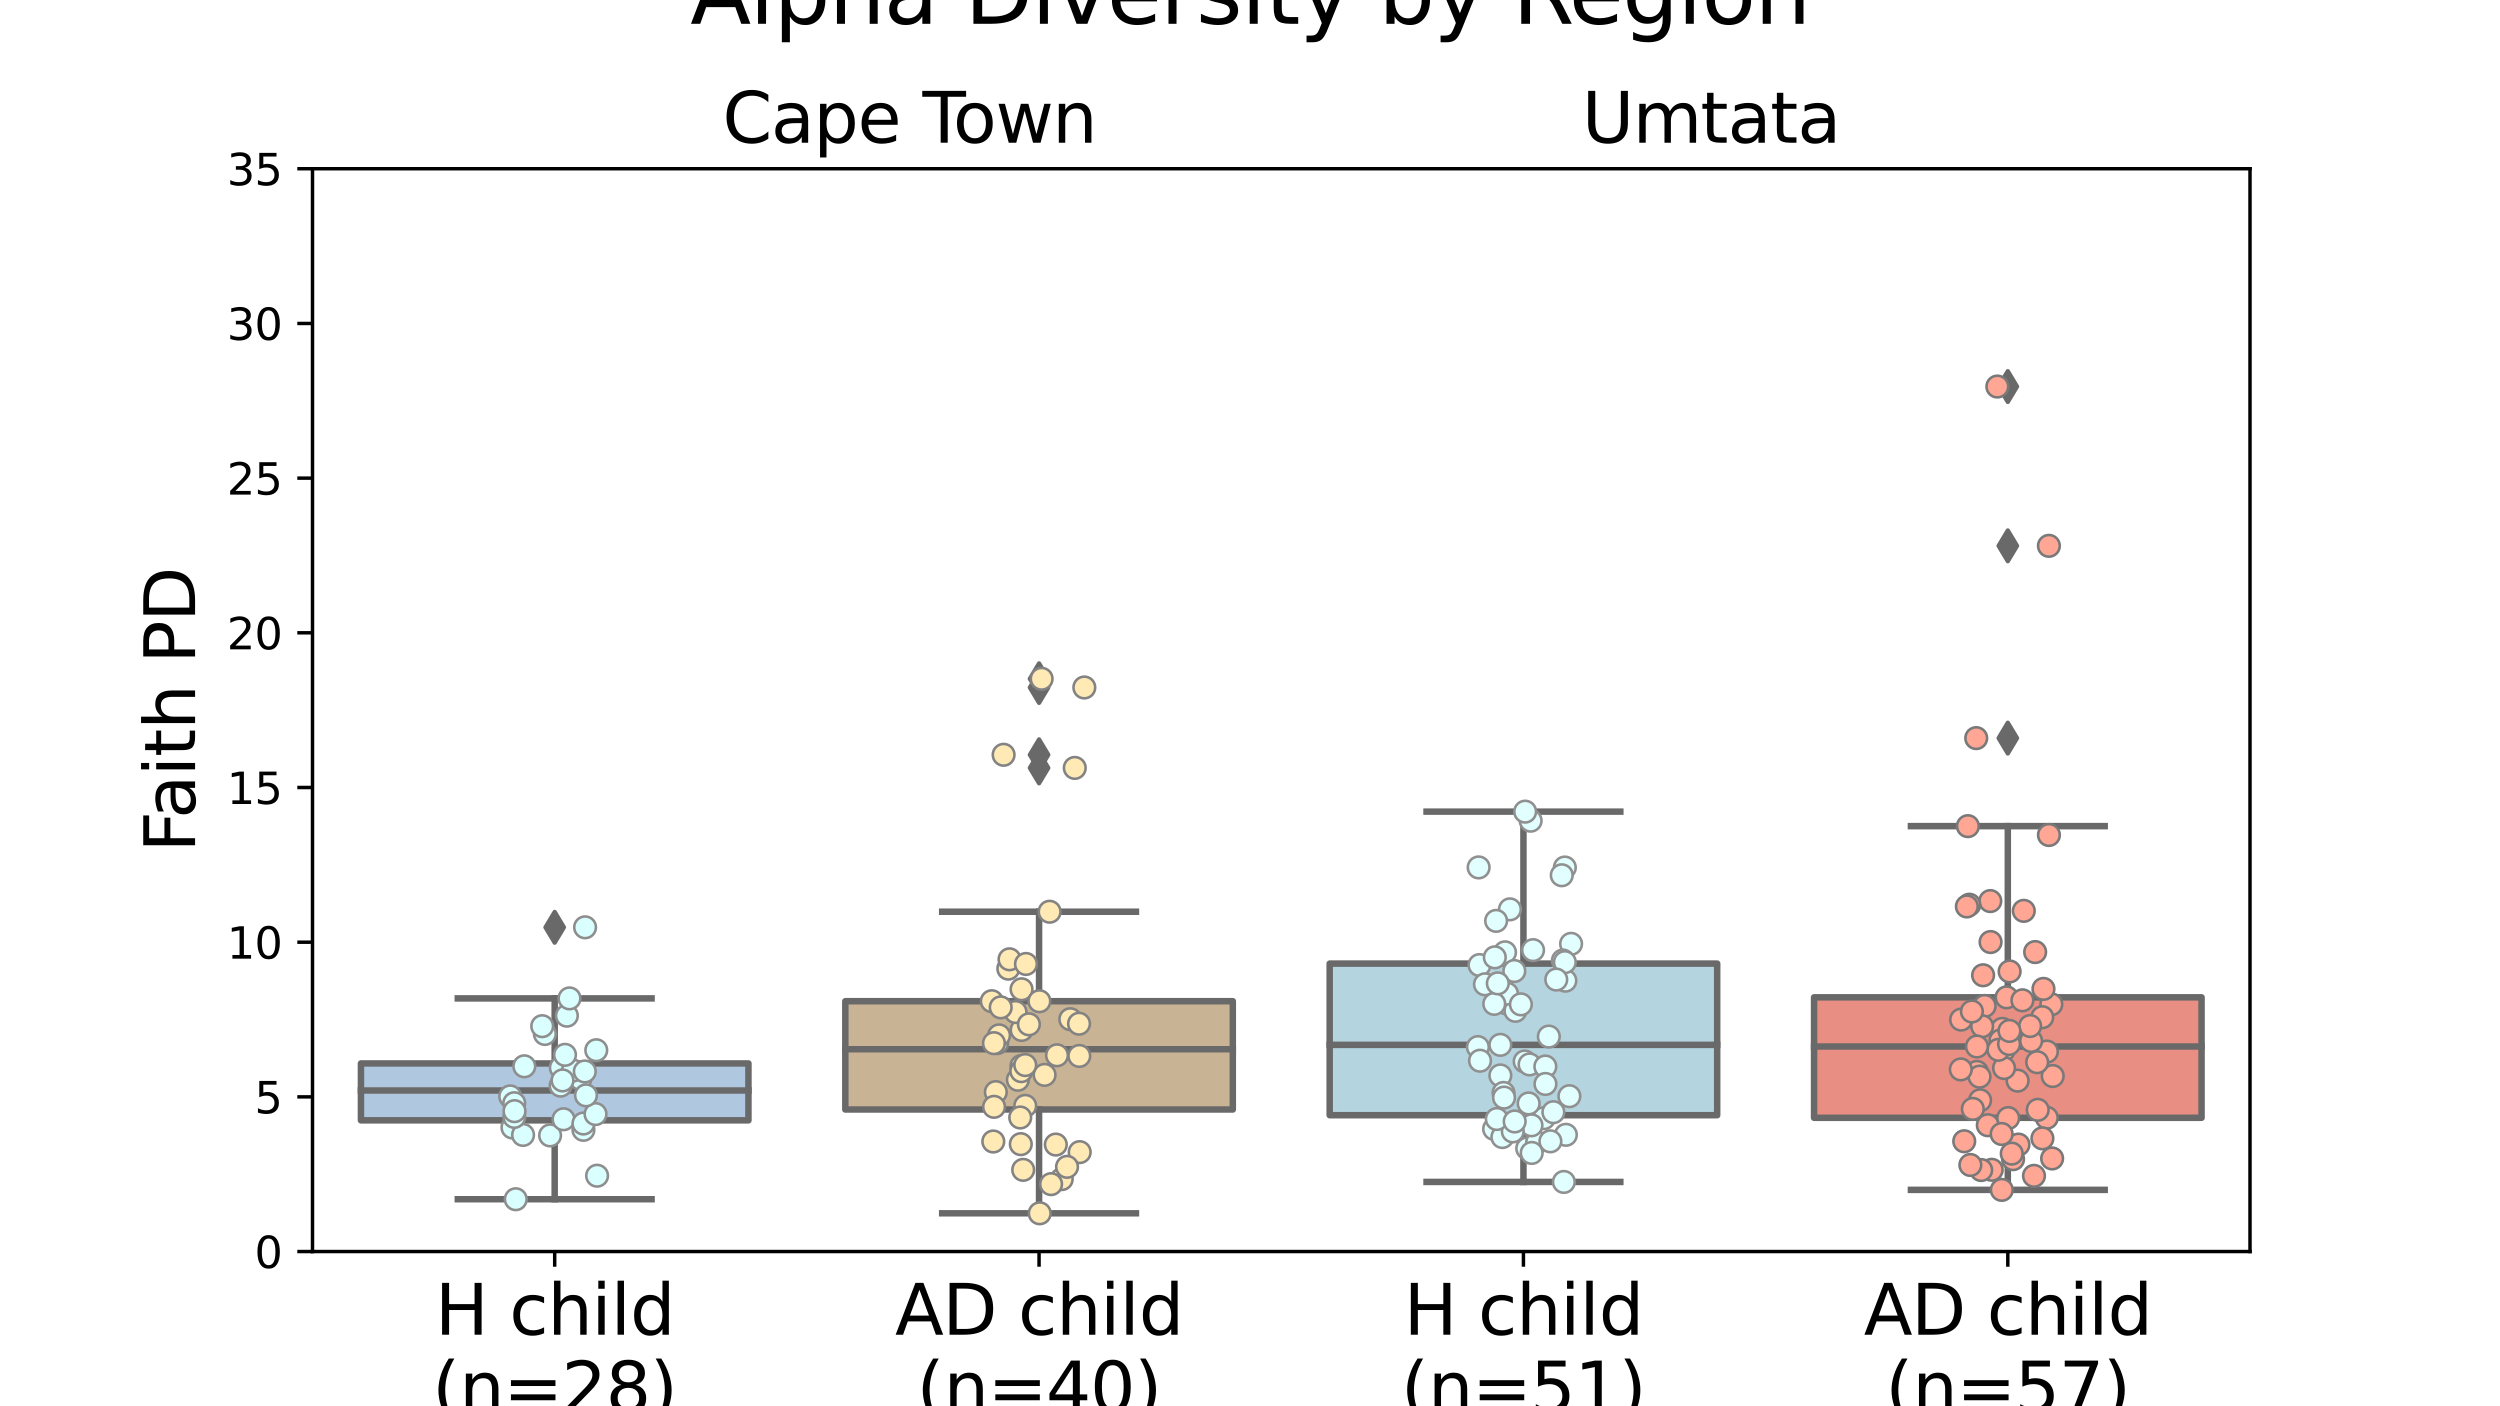 <?xml version="1.0" encoding="utf-8" standalone="no"?>
<!DOCTYPE svg PUBLIC "-//W3C//DTD SVG 1.1//EN"
  "http://www.w3.org/Graphics/SVG/1.1/DTD/svg11.dtd">
<svg xmlns:xlink="http://www.w3.org/1999/xlink" width="576pt" height="324pt" viewBox="0 0 576 324" xmlns="http://www.w3.org/2000/svg" version="1.1">
 <defs>
  <style type="text/css">*{stroke-linejoin: round; stroke-linecap: butt}</style>
 </defs>
 <g id="figure_1">
  <g id="patch_1">
   <path d="M 0 324 
L 576 324 
L 576 0 
L 0 0 
z
" style="fill: #ffffff"/>
  </g>
  <g id="axes_1">
   <g id="patch_2">
    <path d="M 72 288.36 
L 518.4 288.36 
L 518.4 38.88 
L 72 38.88 
z
" style="fill: #ffffff"/>
   </g>
   <g id="patch_3">
    <path d="M 83.16 258.124 
L 172.44 258.124 
L 172.44 245.014 
L 83.16 245.014 
L 83.16 258.124 
z
" clip-path="url(#pb049e746f0)" style="fill: #afc7df; stroke: #696969; stroke-width: 1.5; stroke-linejoin: miter"/>
   </g>
   <g id="patch_4">
    <path d="M 194.76 255.63 
L 284.04 255.63 
L 284.04 230.68 
L 194.76 230.68 
L 194.76 255.63 
z
" clip-path="url(#pb049e746f0)" style="fill: #c9b395; stroke: #696969; stroke-width: 1.5; stroke-linejoin: miter"/>
   </g>
   <g id="patch_5">
    <path d="M 306.36 256.941 
L 395.64 256.941 
L 395.64 222.014 
L 306.36 222.014 
L 306.36 256.941 
z
" clip-path="url(#pb049e746f0)" style="fill: #b4d4df; stroke: #696969; stroke-width: 1.5; stroke-linejoin: miter"/>
   </g>
   <g id="patch_6">
    <path d="M 417.96 257.537 
L 507.24 257.537 
L 507.24 229.789 
L 417.96 229.789 
L 417.96 257.537 
z
" clip-path="url(#pb049e746f0)" style="fill: #e98e83; stroke: #696969; stroke-width: 1.5; stroke-linejoin: miter"/>
   </g>
   <g id="matplotlib.axis_1">
    <g id="xtick_1">
     <g id="line2d_1">
      <defs>
       <path id="m9ef1b6fea5" d="M 0 0 
L 0 3.5 
" style="stroke: #000000; stroke-width: 0.8"/>
      </defs>
      <g>
       <use xlink:href="#m9ef1b6fea5" x="127.8" y="288.36" style="stroke: #000000; stroke-width: 0.8"/>
      </g>
     </g>
     <g id="text_1">
      <!-- H child -->
      <g transform="translate(100.249 307.517) scale(0.16 -0.16)">
       <defs>
        <path id="DejaVuSans-48" d="M 628 4666 
L 1259 4666 
L 1259 2753 
L 3553 2753 
L 3553 4666 
L 4184 4666 
L 4184 0 
L 3553 0 
L 3553 2222 
L 1259 2222 
L 1259 0 
L 628 0 
L 628 4666 
z
" transform="scale(0.016)"/>
        <path id="DejaVuSans-20" transform="scale(0.016)"/>
        <path id="DejaVuSans-63" d="M 3122 3366 
L 3122 2828 
Q 2878 2963 2633 3030 
Q 2388 3097 2138 3097 
Q 1578 3097 1268 2742 
Q 959 2388 959 1747 
Q 959 1106 1268 751 
Q 1578 397 2138 397 
Q 2388 397 2633 464 
Q 2878 531 3122 666 
L 3122 134 
Q 2881 22 2623 -34 
Q 2366 -91 2075 -91 
Q 1284 -91 818 406 
Q 353 903 353 1747 
Q 353 2603 823 3093 
Q 1294 3584 2113 3584 
Q 2378 3584 2631 3529 
Q 2884 3475 3122 3366 
z
" transform="scale(0.016)"/>
        <path id="DejaVuSans-68" d="M 3513 2113 
L 3513 0 
L 2938 0 
L 2938 2094 
Q 2938 2591 2744 2837 
Q 2550 3084 2163 3084 
Q 1697 3084 1428 2787 
Q 1159 2491 1159 1978 
L 1159 0 
L 581 0 
L 581 4863 
L 1159 4863 
L 1159 2956 
Q 1366 3272 1645 3428 
Q 1925 3584 2291 3584 
Q 2894 3584 3203 3211 
Q 3513 2838 3513 2113 
z
" transform="scale(0.016)"/>
        <path id="DejaVuSans-69" d="M 603 3500 
L 1178 3500 
L 1178 0 
L 603 0 
L 603 3500 
z
M 603 4863 
L 1178 4863 
L 1178 4134 
L 603 4134 
L 603 4863 
z
" transform="scale(0.016)"/>
        <path id="DejaVuSans-6c" d="M 603 4863 
L 1178 4863 
L 1178 0 
L 603 0 
L 603 4863 
z
" transform="scale(0.016)"/>
        <path id="DejaVuSans-64" d="M 2906 2969 
L 2906 4863 
L 3481 4863 
L 3481 0 
L 2906 0 
L 2906 525 
Q 2725 213 2448 61 
Q 2172 -91 1784 -91 
Q 1150 -91 751 415 
Q 353 922 353 1747 
Q 353 2572 751 3078 
Q 1150 3584 1784 3584 
Q 2172 3584 2448 3432 
Q 2725 3281 2906 2969 
z
M 947 1747 
Q 947 1113 1208 752 
Q 1469 391 1925 391 
Q 2381 391 2643 752 
Q 2906 1113 2906 1747 
Q 2906 2381 2643 2742 
Q 2381 3103 1925 3103 
Q 1469 3103 1208 2742 
Q 947 2381 947 1747 
z
" transform="scale(0.016)"/>
       </defs>
       <use xlink:href="#DejaVuSans-48"/>
       <use xlink:href="#DejaVuSans-20" x="75.195"/>
       <use xlink:href="#DejaVuSans-63" x="106.982"/>
       <use xlink:href="#DejaVuSans-68" x="161.963"/>
       <use xlink:href="#DejaVuSans-69" x="225.342"/>
       <use xlink:href="#DejaVuSans-6c" x="253.125"/>
       <use xlink:href="#DejaVuSans-64" x="280.908"/>
      </g>
      <!-- (n=28) -->
      <g transform="translate(99.604 325.434) scale(0.16 -0.16)">
       <defs>
        <path id="DejaVuSans-28" d="M 1984 4856 
Q 1566 4138 1362 3434 
Q 1159 2731 1159 2009 
Q 1159 1288 1364 580 
Q 1569 -128 1984 -844 
L 1484 -844 
Q 1016 -109 783 600 
Q 550 1309 550 2009 
Q 550 2706 781 3412 
Q 1013 4119 1484 4856 
L 1984 4856 
z
" transform="scale(0.016)"/>
        <path id="DejaVuSans-6e" d="M 3513 2113 
L 3513 0 
L 2938 0 
L 2938 2094 
Q 2938 2591 2744 2837 
Q 2550 3084 2163 3084 
Q 1697 3084 1428 2787 
Q 1159 2491 1159 1978 
L 1159 0 
L 581 0 
L 581 3500 
L 1159 3500 
L 1159 2956 
Q 1366 3272 1645 3428 
Q 1925 3584 2291 3584 
Q 2894 3584 3203 3211 
Q 3513 2838 3513 2113 
z
" transform="scale(0.016)"/>
        <path id="DejaVuSans-3d" d="M 678 2906 
L 4684 2906 
L 4684 2381 
L 678 2381 
L 678 2906 
z
M 678 1631 
L 4684 1631 
L 4684 1100 
L 678 1100 
L 678 1631 
z
" transform="scale(0.016)"/>
        <path id="DejaVuSans-32" d="M 1228 531 
L 3431 531 
L 3431 0 
L 469 0 
L 469 531 
Q 828 903 1448 1529 
Q 2069 2156 2228 2338 
Q 2531 2678 2651 2914 
Q 2772 3150 2772 3378 
Q 2772 3750 2511 3984 
Q 2250 4219 1831 4219 
Q 1534 4219 1204 4116 
Q 875 4013 500 3803 
L 500 4441 
Q 881 4594 1212 4672 
Q 1544 4750 1819 4750 
Q 2544 4750 2975 4387 
Q 3406 4025 3406 3419 
Q 3406 3131 3298 2873 
Q 3191 2616 2906 2266 
Q 2828 2175 2409 1742 
Q 1991 1309 1228 531 
z
" transform="scale(0.016)"/>
        <path id="DejaVuSans-38" d="M 2034 2216 
Q 1584 2216 1326 1975 
Q 1069 1734 1069 1313 
Q 1069 891 1326 650 
Q 1584 409 2034 409 
Q 2484 409 2743 651 
Q 3003 894 3003 1313 
Q 3003 1734 2745 1975 
Q 2488 2216 2034 2216 
z
M 1403 2484 
Q 997 2584 770 2862 
Q 544 3141 544 3541 
Q 544 4100 942 4425 
Q 1341 4750 2034 4750 
Q 2731 4750 3128 4425 
Q 3525 4100 3525 3541 
Q 3525 3141 3298 2862 
Q 3072 2584 2669 2484 
Q 3125 2378 3379 2068 
Q 3634 1759 3634 1313 
Q 3634 634 3220 271 
Q 2806 -91 2034 -91 
Q 1263 -91 848 271 
Q 434 634 434 1313 
Q 434 1759 690 2068 
Q 947 2378 1403 2484 
z
M 1172 3481 
Q 1172 3119 1398 2916 
Q 1625 2713 2034 2713 
Q 2441 2713 2670 2916 
Q 2900 3119 2900 3481 
Q 2900 3844 2670 4047 
Q 2441 4250 2034 4250 
Q 1625 4250 1398 4047 
Q 1172 3844 1172 3481 
z
" transform="scale(0.016)"/>
        <path id="DejaVuSans-29" d="M 513 4856 
L 1013 4856 
Q 1481 4119 1714 3412 
Q 1947 2706 1947 2009 
Q 1947 1309 1714 600 
Q 1481 -109 1013 -844 
L 513 -844 
Q 928 -128 1133 580 
Q 1338 1288 1338 2009 
Q 1338 2731 1133 3434 
Q 928 4138 513 4856 
z
" transform="scale(0.016)"/>
       </defs>
       <use xlink:href="#DejaVuSans-28"/>
       <use xlink:href="#DejaVuSans-6e" x="39.014"/>
       <use xlink:href="#DejaVuSans-3d" x="102.393"/>
       <use xlink:href="#DejaVuSans-32" x="186.182"/>
       <use xlink:href="#DejaVuSans-38" x="249.805"/>
       <use xlink:href="#DejaVuSans-29" x="313.428"/>
      </g>
     </g>
    </g>
    <g id="xtick_2">
     <g id="line2d_2">
      <g>
       <use xlink:href="#m9ef1b6fea5" x="239.4" y="288.36" style="stroke: #000000; stroke-width: 0.8"/>
      </g>
     </g>
     <g id="text_2">
      <!-- AD child -->
      <g transform="translate(206.232 307.517) scale(0.16 -0.16)">
       <defs>
        <path id="DejaVuSans-41" d="M 2188 4044 
L 1331 1722 
L 3047 1722 
L 2188 4044 
z
M 1831 4666 
L 2547 4666 
L 4325 0 
L 3669 0 
L 3244 1197 
L 1141 1197 
L 716 0 
L 50 0 
L 1831 4666 
z
" transform="scale(0.016)"/>
        <path id="DejaVuSans-44" d="M 1259 4147 
L 1259 519 
L 2022 519 
Q 2988 519 3436 956 
Q 3884 1394 3884 2338 
Q 3884 3275 3436 3711 
Q 2988 4147 2022 4147 
L 1259 4147 
z
M 628 4666 
L 1925 4666 
Q 3281 4666 3915 4102 
Q 4550 3538 4550 2338 
Q 4550 1131 3912 565 
Q 3275 0 1925 0 
L 628 0 
L 628 4666 
z
" transform="scale(0.016)"/>
       </defs>
       <use xlink:href="#DejaVuSans-41"/>
       <use xlink:href="#DejaVuSans-44" x="68.408"/>
       <use xlink:href="#DejaVuSans-20" x="145.41"/>
       <use xlink:href="#DejaVuSans-63" x="177.197"/>
       <use xlink:href="#DejaVuSans-68" x="232.178"/>
       <use xlink:href="#DejaVuSans-69" x="295.557"/>
       <use xlink:href="#DejaVuSans-6c" x="323.34"/>
       <use xlink:href="#DejaVuSans-64" x="351.123"/>
      </g>
      <!-- (n=40) -->
      <g transform="translate(211.204 325.434) scale(0.16 -0.16)">
       <defs>
        <path id="DejaVuSans-34" d="M 2419 4116 
L 825 1625 
L 2419 1625 
L 2419 4116 
z
M 2253 4666 
L 3047 4666 
L 3047 1625 
L 3713 1625 
L 3713 1100 
L 3047 1100 
L 3047 0 
L 2419 0 
L 2419 1100 
L 313 1100 
L 313 1709 
L 2253 4666 
z
" transform="scale(0.016)"/>
        <path id="DejaVuSans-30" d="M 2034 4250 
Q 1547 4250 1301 3770 
Q 1056 3291 1056 2328 
Q 1056 1369 1301 889 
Q 1547 409 2034 409 
Q 2525 409 2770 889 
Q 3016 1369 3016 2328 
Q 3016 3291 2770 3770 
Q 2525 4250 2034 4250 
z
M 2034 4750 
Q 2819 4750 3233 4129 
Q 3647 3509 3647 2328 
Q 3647 1150 3233 529 
Q 2819 -91 2034 -91 
Q 1250 -91 836 529 
Q 422 1150 422 2328 
Q 422 3509 836 4129 
Q 1250 4750 2034 4750 
z
" transform="scale(0.016)"/>
       </defs>
       <use xlink:href="#DejaVuSans-28"/>
       <use xlink:href="#DejaVuSans-6e" x="39.014"/>
       <use xlink:href="#DejaVuSans-3d" x="102.393"/>
       <use xlink:href="#DejaVuSans-34" x="186.182"/>
       <use xlink:href="#DejaVuSans-30" x="249.805"/>
       <use xlink:href="#DejaVuSans-29" x="313.428"/>
      </g>
     </g>
    </g>
    <g id="xtick_3">
     <g id="line2d_3">
      <g>
       <use xlink:href="#m9ef1b6fea5" x="351" y="288.36" style="stroke: #000000; stroke-width: 0.8"/>
      </g>
     </g>
     <g id="text_3">
      <!-- H child -->
      <g transform="translate(323.449 307.517) scale(0.16 -0.16)">
       <use xlink:href="#DejaVuSans-48"/>
       <use xlink:href="#DejaVuSans-20" x="75.195"/>
       <use xlink:href="#DejaVuSans-63" x="106.982"/>
       <use xlink:href="#DejaVuSans-68" x="161.963"/>
       <use xlink:href="#DejaVuSans-69" x="225.342"/>
       <use xlink:href="#DejaVuSans-6c" x="253.125"/>
       <use xlink:href="#DejaVuSans-64" x="280.908"/>
      </g>
      <!-- (n=51) -->
      <g transform="translate(322.804 325.434) scale(0.16 -0.16)">
       <defs>
        <path id="DejaVuSans-35" d="M 691 4666 
L 3169 4666 
L 3169 4134 
L 1269 4134 
L 1269 2991 
Q 1406 3038 1543 3061 
Q 1681 3084 1819 3084 
Q 2600 3084 3056 2656 
Q 3513 2228 3513 1497 
Q 3513 744 3044 326 
Q 2575 -91 1722 -91 
Q 1428 -91 1123 -41 
Q 819 9 494 109 
L 494 744 
Q 775 591 1075 516 
Q 1375 441 1709 441 
Q 2250 441 2565 725 
Q 2881 1009 2881 1497 
Q 2881 1984 2565 2268 
Q 2250 2553 1709 2553 
Q 1456 2553 1204 2497 
Q 953 2441 691 2322 
L 691 4666 
z
" transform="scale(0.016)"/>
        <path id="DejaVuSans-31" d="M 794 531 
L 1825 531 
L 1825 4091 
L 703 3866 
L 703 4441 
L 1819 4666 
L 2450 4666 
L 2450 531 
L 3481 531 
L 3481 0 
L 794 0 
L 794 531 
z
" transform="scale(0.016)"/>
       </defs>
       <use xlink:href="#DejaVuSans-28"/>
       <use xlink:href="#DejaVuSans-6e" x="39.014"/>
       <use xlink:href="#DejaVuSans-3d" x="102.393"/>
       <use xlink:href="#DejaVuSans-35" x="186.182"/>
       <use xlink:href="#DejaVuSans-31" x="249.805"/>
       <use xlink:href="#DejaVuSans-29" x="313.428"/>
      </g>
     </g>
    </g>
    <g id="xtick_4">
     <g id="line2d_4">
      <g>
       <use xlink:href="#m9ef1b6fea5" x="462.6" y="288.36" style="stroke: #000000; stroke-width: 0.8"/>
      </g>
     </g>
     <g id="text_4">
      <!-- AD child -->
      <g transform="translate(429.433 307.517) scale(0.16 -0.16)">
       <use xlink:href="#DejaVuSans-41"/>
       <use xlink:href="#DejaVuSans-44" x="68.408"/>
       <use xlink:href="#DejaVuSans-20" x="145.41"/>
       <use xlink:href="#DejaVuSans-63" x="177.197"/>
       <use xlink:href="#DejaVuSans-68" x="232.178"/>
       <use xlink:href="#DejaVuSans-69" x="295.557"/>
       <use xlink:href="#DejaVuSans-6c" x="323.34"/>
       <use xlink:href="#DejaVuSans-64" x="351.123"/>
      </g>
      <!-- (n=57) -->
      <g transform="translate(434.404 325.434) scale(0.16 -0.16)">
       <defs>
        <path id="DejaVuSans-37" d="M 525 4666 
L 3525 4666 
L 3525 4397 
L 1831 0 
L 1172 0 
L 2766 4134 
L 525 4134 
L 525 4666 
z
" transform="scale(0.016)"/>
       </defs>
       <use xlink:href="#DejaVuSans-28"/>
       <use xlink:href="#DejaVuSans-6e" x="39.014"/>
       <use xlink:href="#DejaVuSans-3d" x="102.393"/>
       <use xlink:href="#DejaVuSans-35" x="186.182"/>
       <use xlink:href="#DejaVuSans-37" x="249.805"/>
       <use xlink:href="#DejaVuSans-29" x="313.428"/>
      </g>
     </g>
    </g>
    <g id="text_5">
     <!--   -->
     <g transform="translate(293.611 340.36) scale(0.1 -0.1)">
      <use xlink:href="#DejaVuSans-20"/>
     </g>
    </g>
   </g>
   <g id="matplotlib.axis_2">
    <g id="ytick_1">
     <g id="line2d_5">
      <defs>
       <path id="m9eeba31974" d="M 0 0 
L -3.5 0 
" style="stroke: #000000; stroke-width: 0.8"/>
      </defs>
      <g>
       <use xlink:href="#m9eeba31974" x="72" y="288.36" style="stroke: #000000; stroke-width: 0.8"/>
      </g>
     </g>
     <g id="text_6">
      <!-- 0 -->
      <g transform="translate(58.638 292.159) scale(0.1 -0.1)">
       <use xlink:href="#DejaVuSans-30"/>
      </g>
     </g>
    </g>
    <g id="ytick_2">
     <g id="line2d_6">
      <g>
       <use xlink:href="#m9eeba31974" x="72" y="252.72" style="stroke: #000000; stroke-width: 0.8"/>
      </g>
     </g>
     <g id="text_7">
      <!-- 5 -->
      <g transform="translate(58.638 256.519) scale(0.1 -0.1)">
       <use xlink:href="#DejaVuSans-35"/>
      </g>
     </g>
    </g>
    <g id="ytick_3">
     <g id="line2d_7">
      <g>
       <use xlink:href="#m9eeba31974" x="72" y="217.08" style="stroke: #000000; stroke-width: 0.8"/>
      </g>
     </g>
     <g id="text_8">
      <!-- 10 -->
      <g transform="translate(52.275 220.879) scale(0.1 -0.1)">
       <use xlink:href="#DejaVuSans-31"/>
       <use xlink:href="#DejaVuSans-30" x="63.623"/>
      </g>
     </g>
    </g>
    <g id="ytick_4">
     <g id="line2d_8">
      <g>
       <use xlink:href="#m9eeba31974" x="72" y="181.44" style="stroke: #000000; stroke-width: 0.8"/>
      </g>
     </g>
     <g id="text_9">
      <!-- 15 -->
      <g transform="translate(52.275 185.239) scale(0.1 -0.1)">
       <use xlink:href="#DejaVuSans-31"/>
       <use xlink:href="#DejaVuSans-35" x="63.623"/>
      </g>
     </g>
    </g>
    <g id="ytick_5">
     <g id="line2d_9">
      <g>
       <use xlink:href="#m9eeba31974" x="72" y="145.8" style="stroke: #000000; stroke-width: 0.8"/>
      </g>
     </g>
     <g id="text_10">
      <!-- 20 -->
      <g transform="translate(52.275 149.599) scale(0.1 -0.1)">
       <use xlink:href="#DejaVuSans-32"/>
       <use xlink:href="#DejaVuSans-30" x="63.623"/>
      </g>
     </g>
    </g>
    <g id="ytick_6">
     <g id="line2d_10">
      <g>
       <use xlink:href="#m9eeba31974" x="72" y="110.16" style="stroke: #000000; stroke-width: 0.8"/>
      </g>
     </g>
     <g id="text_11">
      <!-- 25 -->
      <g transform="translate(52.275 113.959) scale(0.1 -0.1)">
       <use xlink:href="#DejaVuSans-32"/>
       <use xlink:href="#DejaVuSans-35" x="63.623"/>
      </g>
     </g>
    </g>
    <g id="ytick_7">
     <g id="line2d_11">
      <g>
       <use xlink:href="#m9eeba31974" x="72" y="74.52" style="stroke: #000000; stroke-width: 0.8"/>
      </g>
     </g>
     <g id="text_12">
      <!-- 30 -->
      <g transform="translate(52.275 78.319) scale(0.1 -0.1)">
       <defs>
        <path id="DejaVuSans-33" d="M 2597 2516 
Q 3050 2419 3304 2112 
Q 3559 1806 3559 1356 
Q 3559 666 3084 287 
Q 2609 -91 1734 -91 
Q 1441 -91 1130 -33 
Q 819 25 488 141 
L 488 750 
Q 750 597 1062 519 
Q 1375 441 1716 441 
Q 2309 441 2620 675 
Q 2931 909 2931 1356 
Q 2931 1769 2642 2001 
Q 2353 2234 1838 2234 
L 1294 2234 
L 1294 2753 
L 1863 2753 
Q 2328 2753 2575 2939 
Q 2822 3125 2822 3475 
Q 2822 3834 2567 4026 
Q 2313 4219 1838 4219 
Q 1578 4219 1281 4162 
Q 984 4106 628 3988 
L 628 4550 
Q 988 4650 1302 4700 
Q 1616 4750 1894 4750 
Q 2613 4750 3031 4423 
Q 3450 4097 3450 3541 
Q 3450 3153 3228 2886 
Q 3006 2619 2597 2516 
z
" transform="scale(0.016)"/>
       </defs>
       <use xlink:href="#DejaVuSans-33"/>
       <use xlink:href="#DejaVuSans-30" x="63.623"/>
      </g>
     </g>
    </g>
    <g id="ytick_8">
     <g id="line2d_12">
      <g>
       <use xlink:href="#m9eeba31974" x="72" y="38.88" style="stroke: #000000; stroke-width: 0.8"/>
      </g>
     </g>
     <g id="text_13">
      <!-- 35 -->
      <g transform="translate(52.275 42.679) scale(0.1 -0.1)">
       <use xlink:href="#DejaVuSans-33"/>
       <use xlink:href="#DejaVuSans-35" x="63.623"/>
      </g>
     </g>
    </g>
    <g id="text_14">
     <!-- Faith PD -->
     <g transform="translate(44.947 196.349) rotate(-90) scale(0.16 -0.16)">
      <defs>
       <path id="DejaVuSans-46" d="M 628 4666 
L 3309 4666 
L 3309 4134 
L 1259 4134 
L 1259 2759 
L 3109 2759 
L 3109 2228 
L 1259 2228 
L 1259 0 
L 628 0 
L 628 4666 
z
" transform="scale(0.016)"/>
       <path id="DejaVuSans-61" d="M 2194 1759 
Q 1497 1759 1228 1600 
Q 959 1441 959 1056 
Q 959 750 1161 570 
Q 1363 391 1709 391 
Q 2188 391 2477 730 
Q 2766 1069 2766 1631 
L 2766 1759 
L 2194 1759 
z
M 3341 1997 
L 3341 0 
L 2766 0 
L 2766 531 
Q 2569 213 2275 61 
Q 1981 -91 1556 -91 
Q 1019 -91 701 211 
Q 384 513 384 1019 
Q 384 1609 779 1909 
Q 1175 2209 1959 2209 
L 2766 2209 
L 2766 2266 
Q 2766 2663 2505 2880 
Q 2244 3097 1772 3097 
Q 1472 3097 1187 3025 
Q 903 2953 641 2809 
L 641 3341 
Q 956 3463 1253 3523 
Q 1550 3584 1831 3584 
Q 2591 3584 2966 3190 
Q 3341 2797 3341 1997 
z
" transform="scale(0.016)"/>
       <path id="DejaVuSans-74" d="M 1172 4494 
L 1172 3500 
L 2356 3500 
L 2356 3053 
L 1172 3053 
L 1172 1153 
Q 1172 725 1289 603 
Q 1406 481 1766 481 
L 2356 481 
L 2356 0 
L 1766 0 
Q 1100 0 847 248 
Q 594 497 594 1153 
L 594 3053 
L 172 3053 
L 172 3500 
L 594 3500 
L 594 4494 
L 1172 4494 
z
" transform="scale(0.016)"/>
       <path id="DejaVuSans-50" d="M 1259 4147 
L 1259 2394 
L 2053 2394 
Q 2494 2394 2734 2622 
Q 2975 2850 2975 3272 
Q 2975 3691 2734 3919 
Q 2494 4147 2053 4147 
L 1259 4147 
z
M 628 4666 
L 2053 4666 
Q 2838 4666 3239 4311 
Q 3641 3956 3641 3272 
Q 3641 2581 3239 2228 
Q 2838 1875 2053 1875 
L 1259 1875 
L 1259 0 
L 628 0 
L 628 4666 
z
" transform="scale(0.016)"/>
      </defs>
      <use xlink:href="#DejaVuSans-46"/>
      <use xlink:href="#DejaVuSans-61" x="48.395"/>
      <use xlink:href="#DejaVuSans-69" x="109.674"/>
      <use xlink:href="#DejaVuSans-74" x="137.457"/>
      <use xlink:href="#DejaVuSans-68" x="176.666"/>
      <use xlink:href="#DejaVuSans-20" x="240.045"/>
      <use xlink:href="#DejaVuSans-50" x="271.832"/>
      <use xlink:href="#DejaVuSans-44" x="332.135"/>
     </g>
    </g>
   </g>
   <g id="line2d_13">
    <path d="M 127.8 258.124 
L 127.8 276.302 
" clip-path="url(#pb049e746f0)" style="fill: none; stroke: #696969; stroke-width: 1.5; stroke-linecap: square"/>
   </g>
   <g id="line2d_14">
    <path d="M 127.8 245.014 
L 127.8 230.028 
" clip-path="url(#pb049e746f0)" style="fill: none; stroke: #696969; stroke-width: 1.5; stroke-linecap: square"/>
   </g>
   <g id="line2d_15">
    <path d="M 105.48 276.302 
L 150.12 276.302 
" clip-path="url(#pb049e746f0)" style="fill: none; stroke: #696969; stroke-width: 1.5; stroke-linecap: square"/>
   </g>
   <g id="line2d_16">
    <path d="M 105.48 230.028 
L 150.12 230.028 
" clip-path="url(#pb049e746f0)" style="fill: none; stroke: #696969; stroke-width: 1.5; stroke-linecap: square"/>
   </g>
   <g id="line2d_17">
    <defs>
     <path id="m5c9c0ec0ce" d="M -0 3.536 
L 2.121 0 
L -0 -3.536 
L -2.121 -0 
z
" style="stroke: #696969; stroke-linejoin: miter"/>
    </defs>
    <g clip-path="url(#pb049e746f0)">
     <use xlink:href="#m5c9c0ec0ce" x="127.8" y="213.652" style="fill: #696969; stroke: #696969; stroke-linejoin: miter"/>
    </g>
   </g>
   <g id="line2d_18">
    <path d="M 239.4 255.63 
L 239.4 279.543 
" clip-path="url(#pb049e746f0)" style="fill: none; stroke: #696969; stroke-width: 1.5; stroke-linecap: square"/>
   </g>
   <g id="line2d_19">
    <path d="M 239.4 230.68 
L 239.4 210.064 
" clip-path="url(#pb049e746f0)" style="fill: none; stroke: #696969; stroke-width: 1.5; stroke-linecap: square"/>
   </g>
   <g id="line2d_20">
    <path d="M 217.08 279.543 
L 261.72 279.543 
" clip-path="url(#pb049e746f0)" style="fill: none; stroke: #696969; stroke-width: 1.5; stroke-linecap: square"/>
   </g>
   <g id="line2d_21">
    <path d="M 217.08 210.064 
L 261.72 210.064 
" clip-path="url(#pb049e746f0)" style="fill: none; stroke: #696969; stroke-width: 1.5; stroke-linecap: square"/>
   </g>
   <g id="line2d_22">
    <g clip-path="url(#pb049e746f0)">
     <use xlink:href="#m5c9c0ec0ce" x="239.4" y="173.903" style="fill: #696969; stroke: #696969; stroke-linejoin: miter"/>
     <use xlink:href="#m5c9c0ec0ce" x="239.4" y="176.93" style="fill: #696969; stroke: #696969; stroke-linejoin: miter"/>
     <use xlink:href="#m5c9c0ec0ce" x="239.4" y="158.397" style="fill: #696969; stroke: #696969; stroke-linejoin: miter"/>
     <use xlink:href="#m5c9c0ec0ce" x="239.4" y="156.39" style="fill: #696969; stroke: #696969; stroke-linejoin: miter"/>
    </g>
   </g>
   <g id="line2d_23">
    <path d="M 351 256.941 
L 351 272.32 
" clip-path="url(#pb049e746f0)" style="fill: none; stroke: #696969; stroke-width: 1.5; stroke-linecap: square"/>
   </g>
   <g id="line2d_24">
    <path d="M 351 222.014 
L 351 187.002 
" clip-path="url(#pb049e746f0)" style="fill: none; stroke: #696969; stroke-width: 1.5; stroke-linecap: square"/>
   </g>
   <g id="line2d_25">
    <path d="M 328.68 272.32 
L 373.32 272.32 
" clip-path="url(#pb049e746f0)" style="fill: none; stroke: #696969; stroke-width: 1.5; stroke-linecap: square"/>
   </g>
   <g id="line2d_26">
    <path d="M 328.68 187.002 
L 373.32 187.002 
" clip-path="url(#pb049e746f0)" style="fill: none; stroke: #696969; stroke-width: 1.5; stroke-linecap: square"/>
   </g>
   <g id="line2d_27"/>
   <g id="line2d_28">
    <path d="M 462.6 257.537 
L 462.6 274.15 
" clip-path="url(#pb049e746f0)" style="fill: none; stroke: #696969; stroke-width: 1.5; stroke-linecap: square"/>
   </g>
   <g id="line2d_29">
    <path d="M 462.6 229.789 
L 462.6 190.345 
" clip-path="url(#pb049e746f0)" style="fill: none; stroke: #696969; stroke-width: 1.5; stroke-linecap: square"/>
   </g>
   <g id="line2d_30">
    <path d="M 440.28 274.15 
L 484.92 274.15 
" clip-path="url(#pb049e746f0)" style="fill: none; stroke: #696969; stroke-width: 1.5; stroke-linecap: square"/>
   </g>
   <g id="line2d_31">
    <path d="M 440.28 190.345 
L 484.92 190.345 
" clip-path="url(#pb049e746f0)" style="fill: none; stroke: #696969; stroke-width: 1.5; stroke-linecap: square"/>
   </g>
   <g id="line2d_32">
    <g clip-path="url(#pb049e746f0)">
     <use xlink:href="#m5c9c0ec0ce" x="462.6" y="125.76" style="fill: #696969; stroke: #696969; stroke-linejoin: miter"/>
     <use xlink:href="#m5c9c0ec0ce" x="462.6" y="170.061" style="fill: #696969; stroke: #696969; stroke-linejoin: miter"/>
     <use xlink:href="#m5c9c0ec0ce" x="462.6" y="89.061" style="fill: #696969; stroke: #696969; stroke-linejoin: miter"/>
    </g>
   </g>
   <g id="line2d_33">
    <path d="M 127.8 1.108 
L 127.8 0.395 
L 351 0.395 
L 351 1.108 
" clip-path="url(#pb049e746f0)" style="fill: none; stroke: #000000; stroke-linecap: square"/>
   </g>
   <g id="line2d_34">
    <path clip-path="url(#pb049e746f0)" style="fill: none; stroke: #000000; stroke-linecap: square"/>
   </g>
   <g id="line2d_35">
    <path d="M 83.16 251.252 
L 172.44 251.252 
" clip-path="url(#pb049e746f0)" style="fill: none; stroke: #696969; stroke-width: 1.5; stroke-linecap: square"/>
   </g>
   <g id="line2d_36">
    <path d="M 194.76 241.742 
L 284.04 241.742 
" clip-path="url(#pb049e746f0)" style="fill: none; stroke: #696969; stroke-width: 1.5; stroke-linecap: square"/>
   </g>
   <g id="line2d_37">
    <path d="M 306.36 240.738 
L 395.64 240.738 
" clip-path="url(#pb049e746f0)" style="fill: none; stroke: #696969; stroke-width: 1.5; stroke-linecap: square"/>
   </g>
   <g id="line2d_38">
    <path d="M 417.96 241.116 
L 507.24 241.116 
" clip-path="url(#pb049e746f0)" style="fill: none; stroke: #696969; stroke-width: 1.5; stroke-linecap: square"/>
   </g>
   <g id="patch_7">
    <path d="M 72 288.36 
L 72 38.88 
" style="fill: none; stroke: #000000; stroke-width: 0.8; stroke-linejoin: miter; stroke-linecap: square"/>
   </g>
   <g id="patch_8">
    <path d="M 518.4 288.36 
L 518.4 38.88 
" style="fill: none; stroke: #000000; stroke-width: 0.8; stroke-linejoin: miter; stroke-linecap: square"/>
   </g>
   <g id="patch_9">
    <path d="M 72 288.36 
L 518.4 288.36 
" style="fill: none; stroke: #000000; stroke-width: 0.8; stroke-linejoin: miter; stroke-linecap: square"/>
   </g>
   <g id="patch_10">
    <path d="M 72 38.88 
L 518.4 38.88 
" style="fill: none; stroke: #000000; stroke-width: 0.8; stroke-linejoin: miter; stroke-linecap: square"/>
   </g>
   <g id="PathCollection_1">
    <defs>
     <path id="C0_0_d2ed24df43" d="M 0 2.5 
C 0.663 2.5 1.299 2.237 1.768 1.768 
C 2.237 1.299 2.5 0.663 2.5 -0 
C 2.5 -0.663 2.237 -1.299 1.768 -1.768 
C 1.299 -2.237 0.663 -2.5 0 -2.5 
C -0.663 -2.5 -1.299 -2.237 -1.768 -1.768 
C -2.237 -1.299 -2.5 -0.663 -2.5 0 
C -2.5 0.663 -2.237 1.299 -1.768 1.768 
C -1.299 2.237 -0.663 2.5 0 2.5 
z
"/>
    </defs>
    <g clip-path="url(#pb049e746f0)">
     <use xlink:href="#C0_0_d2ed24df43" x="118.829" y="276.302" style="fill: #d9ffff; stroke: #8e8e8e; stroke-width: 0.6"/>
    </g>
    <g clip-path="url(#pb049e746f0)">
     <use xlink:href="#C0_0_d2ed24df43" x="118.067" y="259.778" style="fill: #d9ffff; stroke: #8e8e8e; stroke-width: 0.6"/>
    </g>
    <g clip-path="url(#pb049e746f0)">
     <use xlink:href="#C0_0_d2ed24df43" x="137.57" y="270.885" style="fill: #d9ffff; stroke: #8e8e8e; stroke-width: 0.6"/>
    </g>
    <g clip-path="url(#pb049e746f0)">
     <use xlink:href="#C0_0_d2ed24df43" x="133.715" y="248.591" style="fill: #d9ffff; stroke: #8e8e8e; stroke-width: 0.6"/>
    </g>
    <g clip-path="url(#pb049e746f0)">
     <use xlink:href="#C0_0_d2ed24df43" x="129.214" y="245.988" style="fill: #d9ffff; stroke: #8e8e8e; stroke-width: 0.6"/>
    </g>
    <g clip-path="url(#pb049e746f0)">
     <use xlink:href="#C0_0_d2ed24df43" x="117.554" y="252.611" style="fill: #d9ffff; stroke: #8e8e8e; stroke-width: 0.6"/>
    </g>
    <g clip-path="url(#pb049e746f0)">
     <use xlink:href="#C0_0_d2ed24df43" x="130.609" y="234.013" style="fill: #d9ffff; stroke: #8e8e8e; stroke-width: 0.6"/>
    </g>
    <g clip-path="url(#pb049e746f0)">
     <use xlink:href="#C0_0_d2ed24df43" x="126.741" y="261.598" style="fill: #d9ffff; stroke: #8e8e8e; stroke-width: 0.6"/>
    </g>
    <g clip-path="url(#pb049e746f0)">
     <use xlink:href="#C0_0_d2ed24df43" x="125.541" y="238.227" style="fill: #d9ffff; stroke: #8e8e8e; stroke-width: 0.6"/>
    </g>
    <g clip-path="url(#pb049e746f0)">
     <use xlink:href="#C0_0_d2ed24df43" x="129.165" y="250.134" style="fill: #d9ffff; stroke: #8e8e8e; stroke-width: 0.6"/>
    </g>
    <g clip-path="url(#pb049e746f0)">
     <use xlink:href="#C0_0_d2ed24df43" x="131.995" y="246.655" style="fill: #d9ffff; stroke: #8e8e8e; stroke-width: 0.6"/>
    </g>
    <g clip-path="url(#pb049e746f0)">
     <use xlink:href="#C0_0_d2ed24df43" x="134.424" y="260.313" style="fill: #d9ffff; stroke: #8e8e8e; stroke-width: 0.6"/>
    </g>
    <g clip-path="url(#pb049e746f0)">
     <use xlink:href="#C0_0_d2ed24df43" x="137.38" y="241.971" style="fill: #d9ffff; stroke: #8e8e8e; stroke-width: 0.6"/>
    </g>
    <g clip-path="url(#pb049e746f0)">
     <use xlink:href="#C0_0_d2ed24df43" x="129.607" y="248.929" style="fill: #d9ffff; stroke: #8e8e8e; stroke-width: 0.6"/>
    </g>
    <g clip-path="url(#pb049e746f0)">
     <use xlink:href="#C0_0_d2ed24df43" x="130.179" y="243.035" style="fill: #d9ffff; stroke: #8e8e8e; stroke-width: 0.6"/>
    </g>
    <g clip-path="url(#pb049e746f0)">
     <use xlink:href="#C0_0_d2ed24df43" x="129.834" y="257.879" style="fill: #d9ffff; stroke: #8e8e8e; stroke-width: 0.6"/>
    </g>
    <g clip-path="url(#pb049e746f0)">
     <use xlink:href="#C0_0_d2ed24df43" x="120.514" y="261.488" style="fill: #d9ffff; stroke: #8e8e8e; stroke-width: 0.6"/>
    </g>
    <g clip-path="url(#pb049e746f0)">
     <use xlink:href="#C0_0_d2ed24df43" x="134.803" y="213.652" style="fill: #d9ffff; stroke: #8e8e8e; stroke-width: 0.6"/>
    </g>
    <g clip-path="url(#pb049e746f0)">
     <use xlink:href="#C0_0_d2ed24df43" x="134.737" y="246.864" style="fill: #d9ffff; stroke: #8e8e8e; stroke-width: 0.6"/>
    </g>
    <g clip-path="url(#pb049e746f0)">
     <use xlink:href="#C0_0_d2ed24df43" x="131.21" y="230.028" style="fill: #d9ffff; stroke: #8e8e8e; stroke-width: 0.6"/>
    </g>
    <g clip-path="url(#pb049e746f0)">
     <use xlink:href="#C0_0_d2ed24df43" x="118.484" y="254.18" style="fill: #d9ffff; stroke: #8e8e8e; stroke-width: 0.6"/>
    </g>
    <g clip-path="url(#pb049e746f0)">
     <use xlink:href="#C0_0_d2ed24df43" x="120.805" y="245.673" style="fill: #d9ffff; stroke: #8e8e8e; stroke-width: 0.6"/>
    </g>
    <g clip-path="url(#pb049e746f0)">
     <use xlink:href="#C0_0_d2ed24df43" x="134.423" y="258.859" style="fill: #d9ffff; stroke: #8e8e8e; stroke-width: 0.6"/>
    </g>
    <g clip-path="url(#pb049e746f0)">
     <use xlink:href="#C0_0_d2ed24df43" x="137.211" y="256.685" style="fill: #d9ffff; stroke: #8e8e8e; stroke-width: 0.6"/>
    </g>
    <g clip-path="url(#pb049e746f0)">
     <use xlink:href="#C0_0_d2ed24df43" x="124.926" y="236.428" style="fill: #d9ffff; stroke: #8e8e8e; stroke-width: 0.6"/>
    </g>
    <g clip-path="url(#pb049e746f0)">
     <use xlink:href="#C0_0_d2ed24df43" x="118.498" y="257.336" style="fill: #d9ffff; stroke: #8e8e8e; stroke-width: 0.6"/>
    </g>
    <g clip-path="url(#pb049e746f0)">
     <use xlink:href="#C0_0_d2ed24df43" x="118.543" y="256.008" style="fill: #d9ffff; stroke: #8e8e8e; stroke-width: 0.6"/>
    </g>
    <g clip-path="url(#pb049e746f0)">
     <use xlink:href="#C0_0_d2ed24df43" x="135.011" y="252.37" style="fill: #d9ffff; stroke: #8e8e8e; stroke-width: 0.6"/>
    </g>
   </g>
   <g id="PathCollection_2">
    <defs>
     <path id="C1_0_6f7a6a1519" d="M 0 2.5 
C 0.663 2.5 1.299 2.237 1.768 1.768 
C 2.237 1.299 2.5 0.663 2.5 -0 
C 2.5 -0.663 2.237 -1.299 1.768 -1.768 
C 1.299 -2.237 0.663 -2.5 0 -2.5 
C -0.663 -2.5 -1.299 -2.237 -1.768 -1.768 
C -2.237 -1.299 -2.5 -0.663 -2.5 0 
C -2.5 0.663 -2.237 1.299 -1.768 1.768 
C -1.299 2.237 -0.663 2.5 0 2.5 
z
"/>
    </defs>
    <g clip-path="url(#pb049e746f0)">
     <use xlink:href="#C1_0_6f7a6a1519" x="236.218" y="254.795" style="fill: #ffeab6; stroke: #838383; stroke-width: 0.6"/>
    </g>
    <g clip-path="url(#pb049e746f0)">
     <use xlink:href="#C1_0_6f7a6a1519" x="232.314" y="223.18" style="fill: #ffeab6; stroke: #838383; stroke-width: 0.6"/>
    </g>
    <g clip-path="url(#pb049e746f0)">
     <use xlink:href="#C1_0_6f7a6a1519" x="235.387" y="237.298" style="fill: #ffeab6; stroke: #838383; stroke-width: 0.6"/>
    </g>
    <g clip-path="url(#pb049e746f0)">
     <use xlink:href="#C1_0_6f7a6a1519" x="229.437" y="251.621" style="fill: #ffeab6; stroke: #838383; stroke-width: 0.6"/>
    </g>
    <g clip-path="url(#pb049e746f0)">
     <use xlink:href="#C1_0_6f7a6a1519" x="248.765" y="265.448" style="fill: #ffeab6; stroke: #838383; stroke-width: 0.6"/>
    </g>
    <g clip-path="url(#pb049e746f0)">
     <use xlink:href="#C1_0_6f7a6a1519" x="235.191" y="263.612" style="fill: #ffeab6; stroke: #838383; stroke-width: 0.6"/>
    </g>
    <g clip-path="url(#pb049e746f0)">
     <use xlink:href="#C1_0_6f7a6a1519" x="244.626" y="271.668" style="fill: #ffeab6; stroke: #838383; stroke-width: 0.6"/>
    </g>
    <g clip-path="url(#pb049e746f0)">
     <use xlink:href="#C1_0_6f7a6a1519" x="235.367" y="227.93" style="fill: #ffeab6; stroke: #838383; stroke-width: 0.6"/>
    </g>
    <g clip-path="url(#pb049e746f0)">
     <use xlink:href="#C1_0_6f7a6a1519" x="229.742" y="240.339" style="fill: #ffeab6; stroke: #838383; stroke-width: 0.6"/>
    </g>
    <g clip-path="url(#pb049e746f0)">
     <use xlink:href="#C1_0_6f7a6a1519" x="229.028" y="255.017" style="fill: #ffeab6; stroke: #838383; stroke-width: 0.6"/>
    </g>
    <g clip-path="url(#pb049e746f0)">
     <use xlink:href="#C1_0_6f7a6a1519" x="235.329" y="245.59" style="fill: #ffeab6; stroke: #838383; stroke-width: 0.6"/>
    </g>
    <g clip-path="url(#pb049e746f0)">
     <use xlink:href="#C1_0_6f7a6a1519" x="235.06" y="257.471" style="fill: #ffeab6; stroke: #838383; stroke-width: 0.6"/>
    </g>
    <g clip-path="url(#pb049e746f0)">
     <use xlink:href="#C1_0_6f7a6a1519" x="228.503" y="230.674" style="fill: #ffeab6; stroke: #838383; stroke-width: 0.6"/>
    </g>
    <g clip-path="url(#pb049e746f0)">
     <use xlink:href="#C1_0_6f7a6a1519" x="231.234" y="173.903" style="fill: #ffeab6; stroke: #838383; stroke-width: 0.6"/>
    </g>
    <g clip-path="url(#pb049e746f0)">
     <use xlink:href="#C1_0_6f7a6a1519" x="243.535" y="243.137" style="fill: #ffeab6; stroke: #838383; stroke-width: 0.6"/>
    </g>
    <g clip-path="url(#pb049e746f0)">
     <use xlink:href="#C1_0_6f7a6a1519" x="241.829" y="210.064" style="fill: #ffeab6; stroke: #838383; stroke-width: 0.6"/>
    </g>
    <g clip-path="url(#pb049e746f0)">
     <use xlink:href="#C1_0_6f7a6a1519" x="234.516" y="248.776" style="fill: #ffeab6; stroke: #838383; stroke-width: 0.6"/>
    </g>
    <g clip-path="url(#pb049e746f0)">
     <use xlink:href="#C1_0_6f7a6a1519" x="232.591" y="221.022" style="fill: #ffeab6; stroke: #838383; stroke-width: 0.6"/>
    </g>
    <g clip-path="url(#pb049e746f0)">
     <use xlink:href="#C1_0_6f7a6a1519" x="247.63" y="176.93" style="fill: #ffeab6; stroke: #838383; stroke-width: 0.6"/>
    </g>
    <g clip-path="url(#pb049e746f0)">
     <use xlink:href="#C1_0_6f7a6a1519" x="248.675" y="243.291" style="fill: #ffeab6; stroke: #838383; stroke-width: 0.6"/>
    </g>
    <g clip-path="url(#pb049e746f0)">
     <use xlink:href="#C1_0_6f7a6a1519" x="246.596" y="234.825" style="fill: #ffeab6; stroke: #838383; stroke-width: 0.6"/>
    </g>
    <g clip-path="url(#pb049e746f0)">
     <use xlink:href="#C1_0_6f7a6a1519" x="228.852" y="263.001" style="fill: #ffeab6; stroke: #838383; stroke-width: 0.6"/>
    </g>
    <g clip-path="url(#pb049e746f0)">
     <use xlink:href="#C1_0_6f7a6a1519" x="249.83" y="158.397" style="fill: #ffeab6; stroke: #838383; stroke-width: 0.6"/>
    </g>
    <g clip-path="url(#pb049e746f0)">
     <use xlink:href="#C1_0_6f7a6a1519" x="243.259" y="263.71" style="fill: #ffeab6; stroke: #838383; stroke-width: 0.6"/>
    </g>
    <g clip-path="url(#pb049e746f0)">
     <use xlink:href="#C1_0_6f7a6a1519" x="230.184" y="238.548" style="fill: #ffeab6; stroke: #838383; stroke-width: 0.6"/>
    </g>
    <g clip-path="url(#pb049e746f0)">
     <use xlink:href="#C1_0_6f7a6a1519" x="235.306" y="246.795" style="fill: #ffeab6; stroke: #838383; stroke-width: 0.6"/>
    </g>
    <g clip-path="url(#pb049e746f0)">
     <use xlink:href="#C1_0_6f7a6a1519" x="229" y="240.347" style="fill: #ffeab6; stroke: #838383; stroke-width: 0.6"/>
    </g>
    <g clip-path="url(#pb049e746f0)">
     <use xlink:href="#C1_0_6f7a6a1519" x="242.169" y="272.823" style="fill: #ffeab6; stroke: #838383; stroke-width: 0.6"/>
    </g>
    <g clip-path="url(#pb049e746f0)">
     <use xlink:href="#C1_0_6f7a6a1519" x="236.379" y="222.099" style="fill: #ffeab6; stroke: #838383; stroke-width: 0.6"/>
    </g>
    <g clip-path="url(#pb049e746f0)">
     <use xlink:href="#C1_0_6f7a6a1519" x="233.983" y="233.173" style="fill: #ffeab6; stroke: #838383; stroke-width: 0.6"/>
    </g>
    <g clip-path="url(#pb049e746f0)">
     <use xlink:href="#C1_0_6f7a6a1519" x="230.565" y="232.096" style="fill: #ffeab6; stroke: #838383; stroke-width: 0.6"/>
    </g>
    <g clip-path="url(#pb049e746f0)">
     <use xlink:href="#C1_0_6f7a6a1519" x="235.743" y="269.534" style="fill: #ffeab6; stroke: #838383; stroke-width: 0.6"/>
    </g>
    <g clip-path="url(#pb049e746f0)">
     <use xlink:href="#C1_0_6f7a6a1519" x="239.992" y="156.39" style="fill: #ffeab6; stroke: #838383; stroke-width: 0.6"/>
    </g>
    <g clip-path="url(#pb049e746f0)">
     <use xlink:href="#C1_0_6f7a6a1519" x="240.674" y="247.656" style="fill: #ffeab6; stroke: #838383; stroke-width: 0.6"/>
    </g>
    <g clip-path="url(#pb049e746f0)">
     <use xlink:href="#C1_0_6f7a6a1519" x="236.217" y="245.389" style="fill: #ffeab6; stroke: #838383; stroke-width: 0.6"/>
    </g>
    <g clip-path="url(#pb049e746f0)">
     <use xlink:href="#C1_0_6f7a6a1519" x="245.843" y="268.839" style="fill: #ffeab6; stroke: #838383; stroke-width: 0.6"/>
    </g>
    <g clip-path="url(#pb049e746f0)">
     <use xlink:href="#C1_0_6f7a6a1519" x="239.551" y="279.543" style="fill: #ffeab6; stroke: #838383; stroke-width: 0.6"/>
    </g>
    <g clip-path="url(#pb049e746f0)">
     <use xlink:href="#C1_0_6f7a6a1519" x="248.611" y="235.864" style="fill: #ffeab6; stroke: #838383; stroke-width: 0.6"/>
    </g>
    <g clip-path="url(#pb049e746f0)">
     <use xlink:href="#C1_0_6f7a6a1519" x="239.474" y="230.681" style="fill: #ffeab6; stroke: #838383; stroke-width: 0.6"/>
    </g>
    <g clip-path="url(#pb049e746f0)">
     <use xlink:href="#C1_0_6f7a6a1519" x="237.059" y="236.003" style="fill: #ffeab6; stroke: #838383; stroke-width: 0.6"/>
    </g>
   </g>
   <g id="PathCollection_3">
    <defs>
     <path id="C2_0_bd80021334" d="M 0 2.5 
C 0.663 2.5 1.299 2.237 1.768 1.768 
C 2.237 1.299 2.5 0.663 2.5 -0 
C 2.5 -0.663 2.237 -1.299 1.768 -1.768 
C 1.299 -2.237 0.663 -2.5 0 -2.5 
C -0.663 -2.5 -1.299 -2.237 -1.768 -1.768 
C -2.237 -1.299 -2.5 -0.663 -2.5 0 
C -2.5 0.663 -2.237 1.299 -1.768 1.768 
C -1.299 2.237 -0.663 2.5 0 2.5 
z
"/>
    </defs>
    <g clip-path="url(#pb049e746f0)">
     <use xlink:href="#C2_0_bd80021334" x="351.874" y="264.599" style="fill: #e1ffff; stroke: #909090; stroke-width: 0.6"/>
    </g>
    <g clip-path="url(#pb049e746f0)">
     <use xlink:href="#C2_0_bd80021334" x="355.714" y="257.635" style="fill: #e1ffff; stroke: #909090; stroke-width: 0.6"/>
    </g>
    <g clip-path="url(#pb049e746f0)">
     <use xlink:href="#C2_0_bd80021334" x="354.152" y="263.208" style="fill: #e1ffff; stroke: #909090; stroke-width: 0.6"/>
    </g>
    <g clip-path="url(#pb049e746f0)">
     <use xlink:href="#C2_0_bd80021334" x="340.509" y="241.249" style="fill: #e1ffff; stroke: #909090; stroke-width: 0.6"/>
    </g>
    <g clip-path="url(#pb049e746f0)">
     <use xlink:href="#C2_0_bd80021334" x="340.875" y="222.349" style="fill: #e1ffff; stroke: #909090; stroke-width: 0.6"/>
    </g>
    <g clip-path="url(#pb049e746f0)">
     <use xlink:href="#C2_0_bd80021334" x="351.284" y="244.567" style="fill: #e1ffff; stroke: #909090; stroke-width: 0.6"/>
    </g>
    <g clip-path="url(#pb049e746f0)">
     <use xlink:href="#C2_0_bd80021334" x="344.239" y="260.104" style="fill: #e1ffff; stroke: #909090; stroke-width: 0.6"/>
    </g>
    <g clip-path="url(#pb049e746f0)">
     <use xlink:href="#C2_0_bd80021334" x="352.204" y="254.235" style="fill: #e1ffff; stroke: #909090; stroke-width: 0.6"/>
    </g>
    <g clip-path="url(#pb049e746f0)">
     <use xlink:href="#C2_0_bd80021334" x="345.678" y="247.782" style="fill: #e1ffff; stroke: #909090; stroke-width: 0.6"/>
    </g>
    <g clip-path="url(#pb049e746f0)">
     <use xlink:href="#C2_0_bd80021334" x="347.888" y="209.513" style="fill: #e1ffff; stroke: #909090; stroke-width: 0.6"/>
    </g>
    <g clip-path="url(#pb049e746f0)">
     <use xlink:href="#C2_0_bd80021334" x="361.978" y="217.46" style="fill: #e1ffff; stroke: #909090; stroke-width: 0.6"/>
    </g>
    <g clip-path="url(#pb049e746f0)">
     <use xlink:href="#C2_0_bd80021334" x="360.539" y="199.875" style="fill: #e1ffff; stroke: #909090; stroke-width: 0.6"/>
    </g>
    <g clip-path="url(#pb049e746f0)">
     <use xlink:href="#C2_0_bd80021334" x="352.854" y="259.271" style="fill: #e1ffff; stroke: #909090; stroke-width: 0.6"/>
    </g>
    <g clip-path="url(#pb049e746f0)">
     <use xlink:href="#C2_0_bd80021334" x="360.782" y="261.464" style="fill: #e1ffff; stroke: #909090; stroke-width: 0.6"/>
    </g>
    <g clip-path="url(#pb049e746f0)">
     <use xlink:href="#C2_0_bd80021334" x="347.045" y="231.169" style="fill: #e1ffff; stroke: #909090; stroke-width: 0.6"/>
    </g>
    <g clip-path="url(#pb049e746f0)">
     <use xlink:href="#C2_0_bd80021334" x="352.409" y="245.242" style="fill: #e1ffff; stroke: #909090; stroke-width: 0.6"/>
    </g>
    <g clip-path="url(#pb049e746f0)">
     <use xlink:href="#C2_0_bd80021334" x="360.082" y="221.299" style="fill: #e1ffff; stroke: #909090; stroke-width: 0.6"/>
    </g>
    <g clip-path="url(#pb049e746f0)">
     <use xlink:href="#C2_0_bd80021334" x="346.146" y="261.979" style="fill: #e1ffff; stroke: #909090; stroke-width: 0.6"/>
    </g>
    <g clip-path="url(#pb049e746f0)">
     <use xlink:href="#C2_0_bd80021334" x="344.708" y="212.171" style="fill: #e1ffff; stroke: #909090; stroke-width: 0.6"/>
    </g>
    <g clip-path="url(#pb049e746f0)">
     <use xlink:href="#C2_0_bd80021334" x="346.409" y="251.817" style="fill: #e1ffff; stroke: #909090; stroke-width: 0.6"/>
    </g>
    <g clip-path="url(#pb049e746f0)">
     <use xlink:href="#C2_0_bd80021334" x="342.131" y="226.785" style="fill: #e1ffff; stroke: #909090; stroke-width: 0.6"/>
    </g>
    <g clip-path="url(#pb049e746f0)">
     <use xlink:href="#C2_0_bd80021334" x="349.15" y="232.896" style="fill: #e1ffff; stroke: #909090; stroke-width: 0.6"/>
    </g>
    <g clip-path="url(#pb049e746f0)">
     <use xlink:href="#C2_0_bd80021334" x="360.66" y="225.949" style="fill: #e1ffff; stroke: #909090; stroke-width: 0.6"/>
    </g>
    <g clip-path="url(#pb049e746f0)">
     <use xlink:href="#C2_0_bd80021334" x="346.756" y="219.414" style="fill: #e1ffff; stroke: #909090; stroke-width: 0.6"/>
    </g>
    <g clip-path="url(#pb049e746f0)">
     <use xlink:href="#C2_0_bd80021334" x="356.046" y="245.729" style="fill: #e1ffff; stroke: #909090; stroke-width: 0.6"/>
    </g>
    <g clip-path="url(#pb049e746f0)">
     <use xlink:href="#C2_0_bd80021334" x="352.661" y="189.086" style="fill: #e1ffff; stroke: #909090; stroke-width: 0.6"/>
    </g>
    <g clip-path="url(#pb049e746f0)">
     <use xlink:href="#C2_0_bd80021334" x="340.68" y="199.852" style="fill: #e1ffff; stroke: #909090; stroke-width: 0.6"/>
    </g>
    <g clip-path="url(#pb049e746f0)">
     <use xlink:href="#C2_0_bd80021334" x="357.209" y="262.962" style="fill: #e1ffff; stroke: #909090; stroke-width: 0.6"/>
    </g>
    <g clip-path="url(#pb049e746f0)">
     <use xlink:href="#C2_0_bd80021334" x="351.397" y="187.002" style="fill: #e1ffff; stroke: #909090; stroke-width: 0.6"/>
    </g>
    <g clip-path="url(#pb049e746f0)">
     <use xlink:href="#C2_0_bd80021334" x="352.905" y="265.638" style="fill: #e1ffff; stroke: #909090; stroke-width: 0.6"/>
    </g>
    <g clip-path="url(#pb049e746f0)">
     <use xlink:href="#C2_0_bd80021334" x="347.21" y="228.932" style="fill: #e1ffff; stroke: #909090; stroke-width: 0.6"/>
    </g>
    <g clip-path="url(#pb049e746f0)">
     <use xlink:href="#C2_0_bd80021334" x="360.536" y="221.678" style="fill: #e1ffff; stroke: #909090; stroke-width: 0.6"/>
    </g>
    <g clip-path="url(#pb049e746f0)">
     <use xlink:href="#C2_0_bd80021334" x="353.216" y="218.912" style="fill: #e1ffff; stroke: #909090; stroke-width: 0.6"/>
    </g>
    <g clip-path="url(#pb049e746f0)">
     <use xlink:href="#C2_0_bd80021334" x="356.85" y="238.826" style="fill: #e1ffff; stroke: #909090; stroke-width: 0.6"/>
    </g>
    <g clip-path="url(#pb049e746f0)">
     <use xlink:href="#C2_0_bd80021334" x="348.547" y="260.68" style="fill: #e1ffff; stroke: #909090; stroke-width: 0.6"/>
    </g>
    <g clip-path="url(#pb049e746f0)">
     <use xlink:href="#C2_0_bd80021334" x="344.86" y="257.823" style="fill: #e1ffff; stroke: #909090; stroke-width: 0.6"/>
    </g>
    <g clip-path="url(#pb049e746f0)">
     <use xlink:href="#C2_0_bd80021334" x="360.312" y="272.32" style="fill: #e1ffff; stroke: #909090; stroke-width: 0.6"/>
    </g>
    <g clip-path="url(#pb049e746f0)">
     <use xlink:href="#C2_0_bd80021334" x="361.586" y="252.561" style="fill: #e1ffff; stroke: #909090; stroke-width: 0.6"/>
    </g>
    <g clip-path="url(#pb049e746f0)">
     <use xlink:href="#C2_0_bd80021334" x="358.563" y="225.691" style="fill: #e1ffff; stroke: #909090; stroke-width: 0.6"/>
    </g>
    <g clip-path="url(#pb049e746f0)">
     <use xlink:href="#C2_0_bd80021334" x="340.995" y="244.39" style="fill: #e1ffff; stroke: #909090; stroke-width: 0.6"/>
    </g>
    <g clip-path="url(#pb049e746f0)">
     <use xlink:href="#C2_0_bd80021334" x="344.406" y="220.57" style="fill: #e1ffff; stroke: #909090; stroke-width: 0.6"/>
    </g>
    <g clip-path="url(#pb049e746f0)">
     <use xlink:href="#C2_0_bd80021334" x="348.896" y="223.722" style="fill: #e1ffff; stroke: #909090; stroke-width: 0.6"/>
    </g>
    <g clip-path="url(#pb049e746f0)">
     <use xlink:href="#C2_0_bd80021334" x="344.275" y="231.293" style="fill: #e1ffff; stroke: #909090; stroke-width: 0.6"/>
    </g>
    <g clip-path="url(#pb049e746f0)">
     <use xlink:href="#C2_0_bd80021334" x="359.828" y="201.657" style="fill: #e1ffff; stroke: #909090; stroke-width: 0.6"/>
    </g>
    <g clip-path="url(#pb049e746f0)">
     <use xlink:href="#C2_0_bd80021334" x="348.987" y="258.385" style="fill: #e1ffff; stroke: #909090; stroke-width: 0.6"/>
    </g>
    <g clip-path="url(#pb049e746f0)">
     <use xlink:href="#C2_0_bd80021334" x="357.897" y="256.247" style="fill: #e1ffff; stroke: #909090; stroke-width: 0.6"/>
    </g>
    <g clip-path="url(#pb049e746f0)">
     <use xlink:href="#C2_0_bd80021334" x="350.409" y="231.407" style="fill: #e1ffff; stroke: #909090; stroke-width: 0.6"/>
    </g>
    <g clip-path="url(#pb049e746f0)">
     <use xlink:href="#C2_0_bd80021334" x="346.528" y="252.887" style="fill: #e1ffff; stroke: #909090; stroke-width: 0.6"/>
    </g>
    <g clip-path="url(#pb049e746f0)">
     <use xlink:href="#C2_0_bd80021334" x="356.067" y="249.747" style="fill: #e1ffff; stroke: #909090; stroke-width: 0.6"/>
    </g>
    <g clip-path="url(#pb049e746f0)">
     <use xlink:href="#C2_0_bd80021334" x="345.679" y="240.738" style="fill: #e1ffff; stroke: #909090; stroke-width: 0.6"/>
    </g>
    <g clip-path="url(#pb049e746f0)">
     <use xlink:href="#C2_0_bd80021334" x="345.094" y="226.566" style="fill: #e1ffff; stroke: #909090; stroke-width: 0.6"/>
    </g>
   </g>
   <g id="PathCollection_4">
    <defs>
     <path id="C3_0_61339f21b0" d="M 0 2.5 
C 0.663 2.5 1.299 2.237 1.768 1.768 
C 2.237 1.299 2.5 0.663 2.5 -0 
C 2.5 -0.663 2.237 -1.299 1.768 -1.768 
C 1.299 -2.237 0.663 -2.5 0 -2.5 
C -0.663 -2.5 -1.299 -2.237 -1.768 -1.768 
C -2.237 -1.299 -2.5 -0.663 -2.5 0 
C -2.5 0.663 -2.237 1.299 -1.768 1.768 
C -1.299 2.237 -0.663 2.5 0 2.5 
z
"/>
    </defs>
    <g clip-path="url(#pb049e746f0)">
     <use xlink:href="#C3_0_61339f21b0" x="472.81" y="266.908" style="fill: #ffa694; stroke: #797979; stroke-width: 0.6"/>
    </g>
    <g clip-path="url(#pb049e746f0)">
     <use xlink:href="#C3_0_61339f21b0" x="461.328" y="237.054" style="fill: #ffa694; stroke: #797979; stroke-width: 0.6"/>
    </g>
    <g clip-path="url(#pb049e746f0)">
     <use xlink:href="#C3_0_61339f21b0" x="464.86" y="248.98" style="fill: #ffa694; stroke: #797979; stroke-width: 0.6"/>
    </g>
    <g clip-path="url(#pb049e746f0)">
     <use xlink:href="#C3_0_61339f21b0" x="451.839" y="234.918" style="fill: #ffa694; stroke: #797979; stroke-width: 0.6"/>
    </g>
    <g clip-path="url(#pb049e746f0)">
     <use xlink:href="#C3_0_61339f21b0" x="457.267" y="231.773" style="fill: #ffa694; stroke: #797979; stroke-width: 0.6"/>
    </g>
    <g clip-path="url(#pb049e746f0)">
     <use xlink:href="#C3_0_61339f21b0" x="456.907" y="224.7" style="fill: #ffa694; stroke: #797979; stroke-width: 0.6"/>
    </g>
    <g clip-path="url(#pb049e746f0)">
     <use xlink:href="#C3_0_61339f21b0" x="456.685" y="236.447" style="fill: #ffa694; stroke: #797979; stroke-width: 0.6"/>
    </g>
    <g clip-path="url(#pb049e746f0)">
     <use xlink:href="#C3_0_61339f21b0" x="458.564" y="207.607" style="fill: #ffa694; stroke: #797979; stroke-width: 0.6"/>
    </g>
    <g clip-path="url(#pb049e746f0)">
     <use xlink:href="#C3_0_61339f21b0" x="457.989" y="259.25" style="fill: #ffa694; stroke: #797979; stroke-width: 0.6"/>
    </g>
    <g clip-path="url(#pb049e746f0)">
     <use xlink:href="#C3_0_61339f21b0" x="465.056" y="263.715" style="fill: #ffa694; stroke: #797979; stroke-width: 0.6"/>
    </g>
    <g clip-path="url(#pb049e746f0)">
     <use xlink:href="#C3_0_61339f21b0" x="471.613" y="242.284" style="fill: #ffa694; stroke: #797979; stroke-width: 0.6"/>
    </g>
    <g clip-path="url(#pb049e746f0)">
     <use xlink:href="#C3_0_61339f21b0" x="458.896" y="269.521" style="fill: #ffa694; stroke: #797979; stroke-width: 0.6"/>
    </g>
    <g clip-path="url(#pb049e746f0)">
     <use xlink:href="#C3_0_61339f21b0" x="467.971" y="239.835" style="fill: #ffa694; stroke: #797979; stroke-width: 0.6"/>
    </g>
    <g clip-path="url(#pb049e746f0)">
     <use xlink:href="#C3_0_61339f21b0" x="461.653" y="241.975" style="fill: #ffa694; stroke: #797979; stroke-width: 0.6"/>
    </g>
    <g clip-path="url(#pb049e746f0)">
     <use xlink:href="#C3_0_61339f21b0" x="461.732" y="246.074" style="fill: #ffa694; stroke: #797979; stroke-width: 0.6"/>
    </g>
    <g clip-path="url(#pb049e746f0)">
     <use xlink:href="#C3_0_61339f21b0" x="460.904" y="239.725" style="fill: #ffa694; stroke: #797979; stroke-width: 0.6"/>
    </g>
    <g clip-path="url(#pb049e746f0)">
     <use xlink:href="#C3_0_61339f21b0" x="462.685" y="257.606" style="fill: #ffa694; stroke: #797979; stroke-width: 0.6"/>
    </g>
    <g clip-path="url(#pb049e746f0)">
     <use xlink:href="#C3_0_61339f21b0" x="472.631" y="231.39" style="fill: #ffa694; stroke: #797979; stroke-width: 0.6"/>
    </g>
    <g clip-path="url(#pb049e746f0)">
     <use xlink:href="#C3_0_61339f21b0" x="466.282" y="209.861" style="fill: #ffa694; stroke: #797979; stroke-width: 0.6"/>
    </g>
    <g clip-path="url(#pb049e746f0)">
     <use xlink:href="#C3_0_61339f21b0" x="470.539" y="234.361" style="fill: #ffa694; stroke: #797979; stroke-width: 0.6"/>
    </g>
    <g clip-path="url(#pb049e746f0)">
     <use xlink:href="#C3_0_61339f21b0" x="472.943" y="247.915" style="fill: #ffa694; stroke: #797979; stroke-width: 0.6"/>
    </g>
    <g clip-path="url(#pb049e746f0)">
     <use xlink:href="#C3_0_61339f21b0" x="463.811" y="267.07" style="fill: #ffa694; stroke: #797979; stroke-width: 0.6"/>
    </g>
    <g clip-path="url(#pb049e746f0)">
     <use xlink:href="#C3_0_61339f21b0" x="471.583" y="257.537" style="fill: #ffa694; stroke: #797979; stroke-width: 0.6"/>
    </g>
    <g clip-path="url(#pb049e746f0)">
     <use xlink:href="#C3_0_61339f21b0" x="455.492" y="246.967" style="fill: #ffa694; stroke: #797979; stroke-width: 0.6"/>
    </g>
    <g clip-path="url(#pb049e746f0)">
     <use xlink:href="#C3_0_61339f21b0" x="454.324" y="233.049" style="fill: #ffa694; stroke: #797979; stroke-width: 0.6"/>
    </g>
    <g clip-path="url(#pb049e746f0)">
     <use xlink:href="#C3_0_61339f21b0" x="456.466" y="269.578" style="fill: #ffa694; stroke: #797979; stroke-width: 0.6"/>
    </g>
    <g clip-path="url(#pb049e746f0)">
     <use xlink:href="#C3_0_61339f21b0" x="472.074" y="192.382" style="fill: #ffa694; stroke: #797979; stroke-width: 0.6"/>
    </g>
    <g clip-path="url(#pb049e746f0)">
     <use xlink:href="#C3_0_61339f21b0" x="453.732" y="208.444" style="fill: #ffa694; stroke: #797979; stroke-width: 0.6"/>
    </g>
    <g clip-path="url(#pb049e746f0)">
     <use xlink:href="#C3_0_61339f21b0" x="463.512" y="265.795" style="fill: #ffa694; stroke: #797979; stroke-width: 0.6"/>
    </g>
    <g clip-path="url(#pb049e746f0)">
     <use xlink:href="#C3_0_61339f21b0" x="458.626" y="217.046" style="fill: #ffa694; stroke: #797979; stroke-width: 0.6"/>
    </g>
    <g clip-path="url(#pb049e746f0)">
     <use xlink:href="#C3_0_61339f21b0" x="472.068" y="125.76" style="fill: #ffa694; stroke: #797979; stroke-width: 0.6"/>
    </g>
    <g clip-path="url(#pb049e746f0)">
     <use xlink:href="#C3_0_61339f21b0" x="468.899" y="219.353" style="fill: #ffa694; stroke: #797979; stroke-width: 0.6"/>
    </g>
    <g clip-path="url(#pb049e746f0)">
     <use xlink:href="#C3_0_61339f21b0" x="463.016" y="223.825" style="fill: #ffa694; stroke: #797979; stroke-width: 0.6"/>
    </g>
    <g clip-path="url(#pb049e746f0)">
     <use xlink:href="#C3_0_61339f21b0" x="460.436" y="241.88" style="fill: #ffa694; stroke: #797979; stroke-width: 0.6"/>
    </g>
    <g clip-path="url(#pb049e746f0)">
     <use xlink:href="#C3_0_61339f21b0" x="469.494" y="255.705" style="fill: #ffa694; stroke: #797979; stroke-width: 0.6"/>
    </g>
    <g clip-path="url(#pb049e746f0)">
     <use xlink:href="#C3_0_61339f21b0" x="461.213" y="274.15" style="fill: #ffa694; stroke: #797979; stroke-width: 0.6"/>
    </g>
    <g clip-path="url(#pb049e746f0)">
     <use xlink:href="#C3_0_61339f21b0" x="462.886" y="240.542" style="fill: #ffa694; stroke: #797979; stroke-width: 0.6"/>
    </g>
    <g clip-path="url(#pb049e746f0)">
     <use xlink:href="#C3_0_61339f21b0" x="462.32" y="229.789" style="fill: #ffa694; stroke: #797979; stroke-width: 0.6"/>
    </g>
    <g clip-path="url(#pb049e746f0)">
     <use xlink:href="#C3_0_61339f21b0" x="455.482" y="241.116" style="fill: #ffa694; stroke: #797979; stroke-width: 0.6"/>
    </g>
    <g clip-path="url(#pb049e746f0)">
     <use xlink:href="#C3_0_61339f21b0" x="461.178" y="261.265" style="fill: #ffa694; stroke: #797979; stroke-width: 0.6"/>
    </g>
    <g clip-path="url(#pb049e746f0)">
     <use xlink:href="#C3_0_61339f21b0" x="467.742" y="236.393" style="fill: #ffa694; stroke: #797979; stroke-width: 0.6"/>
    </g>
    <g clip-path="url(#pb049e746f0)">
     <use xlink:href="#C3_0_61339f21b0" x="456.21" y="253.512" style="fill: #ffa694; stroke: #797979; stroke-width: 0.6"/>
    </g>
    <g clip-path="url(#pb049e746f0)">
     <use xlink:href="#C3_0_61339f21b0" x="468.63" y="270.916" style="fill: #ffa694; stroke: #797979; stroke-width: 0.6"/>
    </g>
    <g clip-path="url(#pb049e746f0)">
     <use xlink:href="#C3_0_61339f21b0" x="465.962" y="230.471" style="fill: #ffa694; stroke: #797979; stroke-width: 0.6"/>
    </g>
    <g clip-path="url(#pb049e746f0)">
     <use xlink:href="#C3_0_61339f21b0" x="453.972" y="268.411" style="fill: #ffa694; stroke: #797979; stroke-width: 0.6"/>
    </g>
    <g clip-path="url(#pb049e746f0)">
     <use xlink:href="#C3_0_61339f21b0" x="452.559" y="262.947" style="fill: #ffa694; stroke: #797979; stroke-width: 0.6"/>
    </g>
    <g clip-path="url(#pb049e746f0)">
     <use xlink:href="#C3_0_61339f21b0" x="462.977" y="237.522" style="fill: #ffa694; stroke: #797979; stroke-width: 0.6"/>
    </g>
    <g clip-path="url(#pb049e746f0)">
     <use xlink:href="#C3_0_61339f21b0" x="456.087" y="248.06" style="fill: #ffa694; stroke: #797979; stroke-width: 0.6"/>
    </g>
    <g clip-path="url(#pb049e746f0)">
     <use xlink:href="#C3_0_61339f21b0" x="451.769" y="246.394" style="fill: #ffa694; stroke: #797979; stroke-width: 0.6"/>
    </g>
    <g clip-path="url(#pb049e746f0)">
     <use xlink:href="#C3_0_61339f21b0" x="470.813" y="227.842" style="fill: #ffa694; stroke: #797979; stroke-width: 0.6"/>
    </g>
    <g clip-path="url(#pb049e746f0)">
     <use xlink:href="#C3_0_61339f21b0" x="470.571" y="262.284" style="fill: #ffa694; stroke: #797979; stroke-width: 0.6"/>
    </g>
    <g clip-path="url(#pb049e746f0)">
     <use xlink:href="#C3_0_61339f21b0" x="469.364" y="244.728" style="fill: #ffa694; stroke: #797979; stroke-width: 0.6"/>
    </g>
    <g clip-path="url(#pb049e746f0)">
     <use xlink:href="#C3_0_61339f21b0" x="454.538" y="255.491" style="fill: #ffa694; stroke: #797979; stroke-width: 0.6"/>
    </g>
    <g clip-path="url(#pb049e746f0)">
     <use xlink:href="#C3_0_61339f21b0" x="455.323" y="170.061" style="fill: #ffa694; stroke: #797979; stroke-width: 0.6"/>
    </g>
    <g clip-path="url(#pb049e746f0)">
     <use xlink:href="#C3_0_61339f21b0" x="460.186" y="89.061" style="fill: #ffa694; stroke: #797979; stroke-width: 0.6"/>
    </g>
    <g clip-path="url(#pb049e746f0)">
     <use xlink:href="#C3_0_61339f21b0" x="453.163" y="208.846" style="fill: #ffa694; stroke: #797979; stroke-width: 0.6"/>
    </g>
    <g clip-path="url(#pb049e746f0)">
     <use xlink:href="#C3_0_61339f21b0" x="453.402" y="190.345" style="fill: #ffa694; stroke: #797979; stroke-width: 0.6"/>
    </g>
   </g>
   <g id="text_15">
    <!-- *  0.017 -->
    <g transform="translate(219.408 -1.685) scale(0.1 -0.1)">
     <defs>
      <path id="DejaVuSans-2a" d="M 3009 3897 
L 1888 3291 
L 3009 2681 
L 2828 2375 
L 1778 3009 
L 1778 1831 
L 1422 1831 
L 1422 3009 
L 372 2375 
L 191 2681 
L 1313 3291 
L 191 3897 
L 372 4206 
L 1422 3572 
L 1422 4750 
L 1778 4750 
L 1778 3572 
L 2828 4206 
L 3009 3897 
z
" transform="scale(0.016)"/>
      <path id="DejaVuSans-2e" d="M 684 794 
L 1344 794 
L 1344 0 
L 684 0 
L 684 794 
z
" transform="scale(0.016)"/>
     </defs>
     <use xlink:href="#DejaVuSans-2a"/>
     <use xlink:href="#DejaVuSans-20" x="50"/>
     <use xlink:href="#DejaVuSans-20" x="81.787"/>
     <use xlink:href="#DejaVuSans-30" x="113.574"/>
     <use xlink:href="#DejaVuSans-2e" x="177.197"/>
     <use xlink:href="#DejaVuSans-30" x="208.984"/>
     <use xlink:href="#DejaVuSans-31" x="272.607"/>
     <use xlink:href="#DejaVuSans-37" x="336.23"/>
    </g>
   </g>
   <g id="text_16">
    <!-- *  0.031 -->
    <g transform="translate(275.208 -4.536) scale(0.1 -0.1)">
     <use xlink:href="#DejaVuSans-2a"/>
     <use xlink:href="#DejaVuSans-20" x="50"/>
     <use xlink:href="#DejaVuSans-20" x="81.787"/>
     <use xlink:href="#DejaVuSans-30" x="113.574"/>
     <use xlink:href="#DejaVuSans-2e" x="177.197"/>
     <use xlink:href="#DejaVuSans-30" x="208.984"/>
     <use xlink:href="#DejaVuSans-33" x="272.607"/>
     <use xlink:href="#DejaVuSans-31" x="336.23"/>
    </g>
   </g>
   <g id="text_17">
    <!-- Cape Town                      Umtata -->
    <g transform="translate(166.474 32.88) scale(0.16 -0.16)">
     <defs>
      <path id="DejaVuSans-43" d="M 4122 4306 
L 4122 3641 
Q 3803 3938 3442 4084 
Q 3081 4231 2675 4231 
Q 1875 4231 1450 3742 
Q 1025 3253 1025 2328 
Q 1025 1406 1450 917 
Q 1875 428 2675 428 
Q 3081 428 3442 575 
Q 3803 722 4122 1019 
L 4122 359 
Q 3791 134 3420 21 
Q 3050 -91 2638 -91 
Q 1578 -91 968 557 
Q 359 1206 359 2328 
Q 359 3453 968 4101 
Q 1578 4750 2638 4750 
Q 3056 4750 3426 4639 
Q 3797 4528 4122 4306 
z
" transform="scale(0.016)"/>
      <path id="DejaVuSans-70" d="M 1159 525 
L 1159 -1331 
L 581 -1331 
L 581 3500 
L 1159 3500 
L 1159 2969 
Q 1341 3281 1617 3432 
Q 1894 3584 2278 3584 
Q 2916 3584 3314 3078 
Q 3713 2572 3713 1747 
Q 3713 922 3314 415 
Q 2916 -91 2278 -91 
Q 1894 -91 1617 61 
Q 1341 213 1159 525 
z
M 3116 1747 
Q 3116 2381 2855 2742 
Q 2594 3103 2138 3103 
Q 1681 3103 1420 2742 
Q 1159 2381 1159 1747 
Q 1159 1113 1420 752 
Q 1681 391 2138 391 
Q 2594 391 2855 752 
Q 3116 1113 3116 1747 
z
" transform="scale(0.016)"/>
      <path id="DejaVuSans-65" d="M 3597 1894 
L 3597 1613 
L 953 1613 
Q 991 1019 1311 708 
Q 1631 397 2203 397 
Q 2534 397 2845 478 
Q 3156 559 3463 722 
L 3463 178 
Q 3153 47 2828 -22 
Q 2503 -91 2169 -91 
Q 1331 -91 842 396 
Q 353 884 353 1716 
Q 353 2575 817 3079 
Q 1281 3584 2069 3584 
Q 2775 3584 3186 3129 
Q 3597 2675 3597 1894 
z
M 3022 2063 
Q 3016 2534 2758 2815 
Q 2500 3097 2075 3097 
Q 1594 3097 1305 2825 
Q 1016 2553 972 2059 
L 3022 2063 
z
" transform="scale(0.016)"/>
      <path id="DejaVuSans-54" d="M -19 4666 
L 3928 4666 
L 3928 4134 
L 2272 4134 
L 2272 0 
L 1638 0 
L 1638 4134 
L -19 4134 
L -19 4666 
z
" transform="scale(0.016)"/>
      <path id="DejaVuSans-6f" d="M 1959 3097 
Q 1497 3097 1228 2736 
Q 959 2375 959 1747 
Q 959 1119 1226 758 
Q 1494 397 1959 397 
Q 2419 397 2687 759 
Q 2956 1122 2956 1747 
Q 2956 2369 2687 2733 
Q 2419 3097 1959 3097 
z
M 1959 3584 
Q 2709 3584 3137 3096 
Q 3566 2609 3566 1747 
Q 3566 888 3137 398 
Q 2709 -91 1959 -91 
Q 1206 -91 779 398 
Q 353 888 353 1747 
Q 353 2609 779 3096 
Q 1206 3584 1959 3584 
z
" transform="scale(0.016)"/>
      <path id="DejaVuSans-77" d="M 269 3500 
L 844 3500 
L 1563 769 
L 2278 3500 
L 2956 3500 
L 3675 769 
L 4391 3500 
L 4966 3500 
L 4050 0 
L 3372 0 
L 2619 2869 
L 1863 0 
L 1184 0 
L 269 3500 
z
" transform="scale(0.016)"/>
      <path id="DejaVuSans-55" d="M 556 4666 
L 1191 4666 
L 1191 1831 
Q 1191 1081 1462 751 
Q 1734 422 2344 422 
Q 2950 422 3222 751 
Q 3494 1081 3494 1831 
L 3494 4666 
L 4128 4666 
L 4128 1753 
Q 4128 841 3676 375 
Q 3225 -91 2344 -91 
Q 1459 -91 1007 375 
Q 556 841 556 1753 
L 556 4666 
z
" transform="scale(0.016)"/>
      <path id="DejaVuSans-6d" d="M 3328 2828 
Q 3544 3216 3844 3400 
Q 4144 3584 4550 3584 
Q 5097 3584 5394 3201 
Q 5691 2819 5691 2113 
L 5691 0 
L 5113 0 
L 5113 2094 
Q 5113 2597 4934 2840 
Q 4756 3084 4391 3084 
Q 3944 3084 3684 2787 
Q 3425 2491 3425 1978 
L 3425 0 
L 2847 0 
L 2847 2094 
Q 2847 2600 2669 2842 
Q 2491 3084 2119 3084 
Q 1678 3084 1418 2786 
Q 1159 2488 1159 1978 
L 1159 0 
L 581 0 
L 581 3500 
L 1159 3500 
L 1159 2956 
Q 1356 3278 1631 3431 
Q 1906 3584 2284 3584 
Q 2666 3584 2933 3390 
Q 3200 3197 3328 2828 
z
" transform="scale(0.016)"/>
     </defs>
     <use xlink:href="#DejaVuSans-43"/>
     <use xlink:href="#DejaVuSans-61" x="69.824"/>
     <use xlink:href="#DejaVuSans-70" x="131.104"/>
     <use xlink:href="#DejaVuSans-65" x="194.58"/>
     <use xlink:href="#DejaVuSans-20" x="256.104"/>
     <use xlink:href="#DejaVuSans-54" x="287.891"/>
     <use xlink:href="#DejaVuSans-6f" x="331.975"/>
     <use xlink:href="#DejaVuSans-77" x="393.156"/>
     <use xlink:href="#DejaVuSans-6e" x="474.943"/>
     <use xlink:href="#DejaVuSans-20" x="538.322"/>
     <use xlink:href="#DejaVuSans-20" x="570.109"/>
     <use xlink:href="#DejaVuSans-20" x="601.896"/>
     <use xlink:href="#DejaVuSans-20" x="633.684"/>
     <use xlink:href="#DejaVuSans-20" x="665.471"/>
     <use xlink:href="#DejaVuSans-20" x="697.258"/>
     <use xlink:href="#DejaVuSans-20" x="729.045"/>
     <use xlink:href="#DejaVuSans-20" x="760.832"/>
     <use xlink:href="#DejaVuSans-20" x="792.619"/>
     <use xlink:href="#DejaVuSans-20" x="824.406"/>
     <use xlink:href="#DejaVuSans-20" x="856.193"/>
     <use xlink:href="#DejaVuSans-20" x="887.98"/>
     <use xlink:href="#DejaVuSans-20" x="919.768"/>
     <use xlink:href="#DejaVuSans-20" x="951.555"/>
     <use xlink:href="#DejaVuSans-20" x="983.342"/>
     <use xlink:href="#DejaVuSans-20" x="1015.129"/>
     <use xlink:href="#DejaVuSans-20" x="1046.916"/>
     <use xlink:href="#DejaVuSans-20" x="1078.703"/>
     <use xlink:href="#DejaVuSans-20" x="1110.49"/>
     <use xlink:href="#DejaVuSans-20" x="1142.277"/>
     <use xlink:href="#DejaVuSans-20" x="1174.064"/>
     <use xlink:href="#DejaVuSans-20" x="1205.852"/>
     <use xlink:href="#DejaVuSans-55" x="1237.639"/>
     <use xlink:href="#DejaVuSans-6d" x="1310.832"/>
     <use xlink:href="#DejaVuSans-74" x="1408.244"/>
     <use xlink:href="#DejaVuSans-61" x="1447.453"/>
     <use xlink:href="#DejaVuSans-74" x="1508.732"/>
     <use xlink:href="#DejaVuSans-61" x="1547.941"/>
    </g>
   </g>
  </g>
  <g id="text_18">
   <!-- Alpha Diversity by Region -->
   <g transform="translate(159.044 5.477) scale(0.2 -0.2)">
    <defs>
     <path id="DejaVuSans-76" d="M 191 3500 
L 800 3500 
L 1894 563 
L 2988 3500 
L 3597 3500 
L 2284 0 
L 1503 0 
L 191 3500 
z
" transform="scale(0.016)"/>
     <path id="DejaVuSans-72" d="M 2631 2963 
Q 2534 3019 2420 3045 
Q 2306 3072 2169 3072 
Q 1681 3072 1420 2755 
Q 1159 2438 1159 1844 
L 1159 0 
L 581 0 
L 581 3500 
L 1159 3500 
L 1159 2956 
Q 1341 3275 1631 3429 
Q 1922 3584 2338 3584 
Q 2397 3584 2469 3576 
Q 2541 3569 2628 3553 
L 2631 2963 
z
" transform="scale(0.016)"/>
     <path id="DejaVuSans-73" d="M 2834 3397 
L 2834 2853 
Q 2591 2978 2328 3040 
Q 2066 3103 1784 3103 
Q 1356 3103 1142 2972 
Q 928 2841 928 2578 
Q 928 2378 1081 2264 
Q 1234 2150 1697 2047 
L 1894 2003 
Q 2506 1872 2764 1633 
Q 3022 1394 3022 966 
Q 3022 478 2636 193 
Q 2250 -91 1575 -91 
Q 1294 -91 989 -36 
Q 684 19 347 128 
L 347 722 
Q 666 556 975 473 
Q 1284 391 1588 391 
Q 1994 391 2212 530 
Q 2431 669 2431 922 
Q 2431 1156 2273 1281 
Q 2116 1406 1581 1522 
L 1381 1569 
Q 847 1681 609 1914 
Q 372 2147 372 2553 
Q 372 3047 722 3315 
Q 1072 3584 1716 3584 
Q 2034 3584 2315 3537 
Q 2597 3491 2834 3397 
z
" transform="scale(0.016)"/>
     <path id="DejaVuSans-79" d="M 2059 -325 
Q 1816 -950 1584 -1140 
Q 1353 -1331 966 -1331 
L 506 -1331 
L 506 -850 
L 844 -850 
Q 1081 -850 1212 -737 
Q 1344 -625 1503 -206 
L 1606 56 
L 191 3500 
L 800 3500 
L 1894 763 
L 2988 3500 
L 3597 3500 
L 2059 -325 
z
" transform="scale(0.016)"/>
     <path id="DejaVuSans-62" d="M 3116 1747 
Q 3116 2381 2855 2742 
Q 2594 3103 2138 3103 
Q 1681 3103 1420 2742 
Q 1159 2381 1159 1747 
Q 1159 1113 1420 752 
Q 1681 391 2138 391 
Q 2594 391 2855 752 
Q 3116 1113 3116 1747 
z
M 1159 2969 
Q 1341 3281 1617 3432 
Q 1894 3584 2278 3584 
Q 2916 3584 3314 3078 
Q 3713 2572 3713 1747 
Q 3713 922 3314 415 
Q 2916 -91 2278 -91 
Q 1894 -91 1617 61 
Q 1341 213 1159 525 
L 1159 0 
L 581 0 
L 581 4863 
L 1159 4863 
L 1159 2969 
z
" transform="scale(0.016)"/>
     <path id="DejaVuSans-52" d="M 2841 2188 
Q 3044 2119 3236 1894 
Q 3428 1669 3622 1275 
L 4263 0 
L 3584 0 
L 2988 1197 
Q 2756 1666 2539 1819 
Q 2322 1972 1947 1972 
L 1259 1972 
L 1259 0 
L 628 0 
L 628 4666 
L 2053 4666 
Q 2853 4666 3247 4331 
Q 3641 3997 3641 3322 
Q 3641 2881 3436 2590 
Q 3231 2300 2841 2188 
z
M 1259 4147 
L 1259 2491 
L 2053 2491 
Q 2509 2491 2742 2702 
Q 2975 2913 2975 3322 
Q 2975 3731 2742 3939 
Q 2509 4147 2053 4147 
L 1259 4147 
z
" transform="scale(0.016)"/>
     <path id="DejaVuSans-67" d="M 2906 1791 
Q 2906 2416 2648 2759 
Q 2391 3103 1925 3103 
Q 1463 3103 1205 2759 
Q 947 2416 947 1791 
Q 947 1169 1205 825 
Q 1463 481 1925 481 
Q 2391 481 2648 825 
Q 2906 1169 2906 1791 
z
M 3481 434 
Q 3481 -459 3084 -895 
Q 2688 -1331 1869 -1331 
Q 1566 -1331 1297 -1286 
Q 1028 -1241 775 -1147 
L 775 -588 
Q 1028 -725 1275 -790 
Q 1522 -856 1778 -856 
Q 2344 -856 2625 -561 
Q 2906 -266 2906 331 
L 2906 616 
Q 2728 306 2450 153 
Q 2172 0 1784 0 
Q 1141 0 747 490 
Q 353 981 353 1791 
Q 353 2603 747 3093 
Q 1141 3584 1784 3584 
Q 2172 3584 2450 3431 
Q 2728 3278 2906 2969 
L 2906 3500 
L 3481 3500 
L 3481 434 
z
" transform="scale(0.016)"/>
    </defs>
    <use xlink:href="#DejaVuSans-41"/>
    <use xlink:href="#DejaVuSans-6c" x="68.408"/>
    <use xlink:href="#DejaVuSans-70" x="96.191"/>
    <use xlink:href="#DejaVuSans-68" x="159.668"/>
    <use xlink:href="#DejaVuSans-61" x="223.047"/>
    <use xlink:href="#DejaVuSans-20" x="284.326"/>
    <use xlink:href="#DejaVuSans-44" x="316.113"/>
    <use xlink:href="#DejaVuSans-69" x="393.115"/>
    <use xlink:href="#DejaVuSans-76" x="420.898"/>
    <use xlink:href="#DejaVuSans-65" x="480.078"/>
    <use xlink:href="#DejaVuSans-72" x="541.602"/>
    <use xlink:href="#DejaVuSans-73" x="582.715"/>
    <use xlink:href="#DejaVuSans-69" x="634.814"/>
    <use xlink:href="#DejaVuSans-74" x="662.598"/>
    <use xlink:href="#DejaVuSans-79" x="701.807"/>
    <use xlink:href="#DejaVuSans-20" x="760.986"/>
    <use xlink:href="#DejaVuSans-62" x="792.773"/>
    <use xlink:href="#DejaVuSans-79" x="856.25"/>
    <use xlink:href="#DejaVuSans-20" x="915.43"/>
    <use xlink:href="#DejaVuSans-52" x="947.217"/>
    <use xlink:href="#DejaVuSans-65" x="1012.199"/>
    <use xlink:href="#DejaVuSans-67" x="1073.723"/>
    <use xlink:href="#DejaVuSans-69" x="1137.199"/>
    <use xlink:href="#DejaVuSans-6f" x="1164.982"/>
    <use xlink:href="#DejaVuSans-6e" x="1226.164"/>
   </g>
  </g>
 </g>
 <defs>
  <clipPath id="pb049e746f0">
   <rect x="72" y="38.88" width="446.4" height="249.48"/>
  </clipPath>
 </defs>
</svg>
